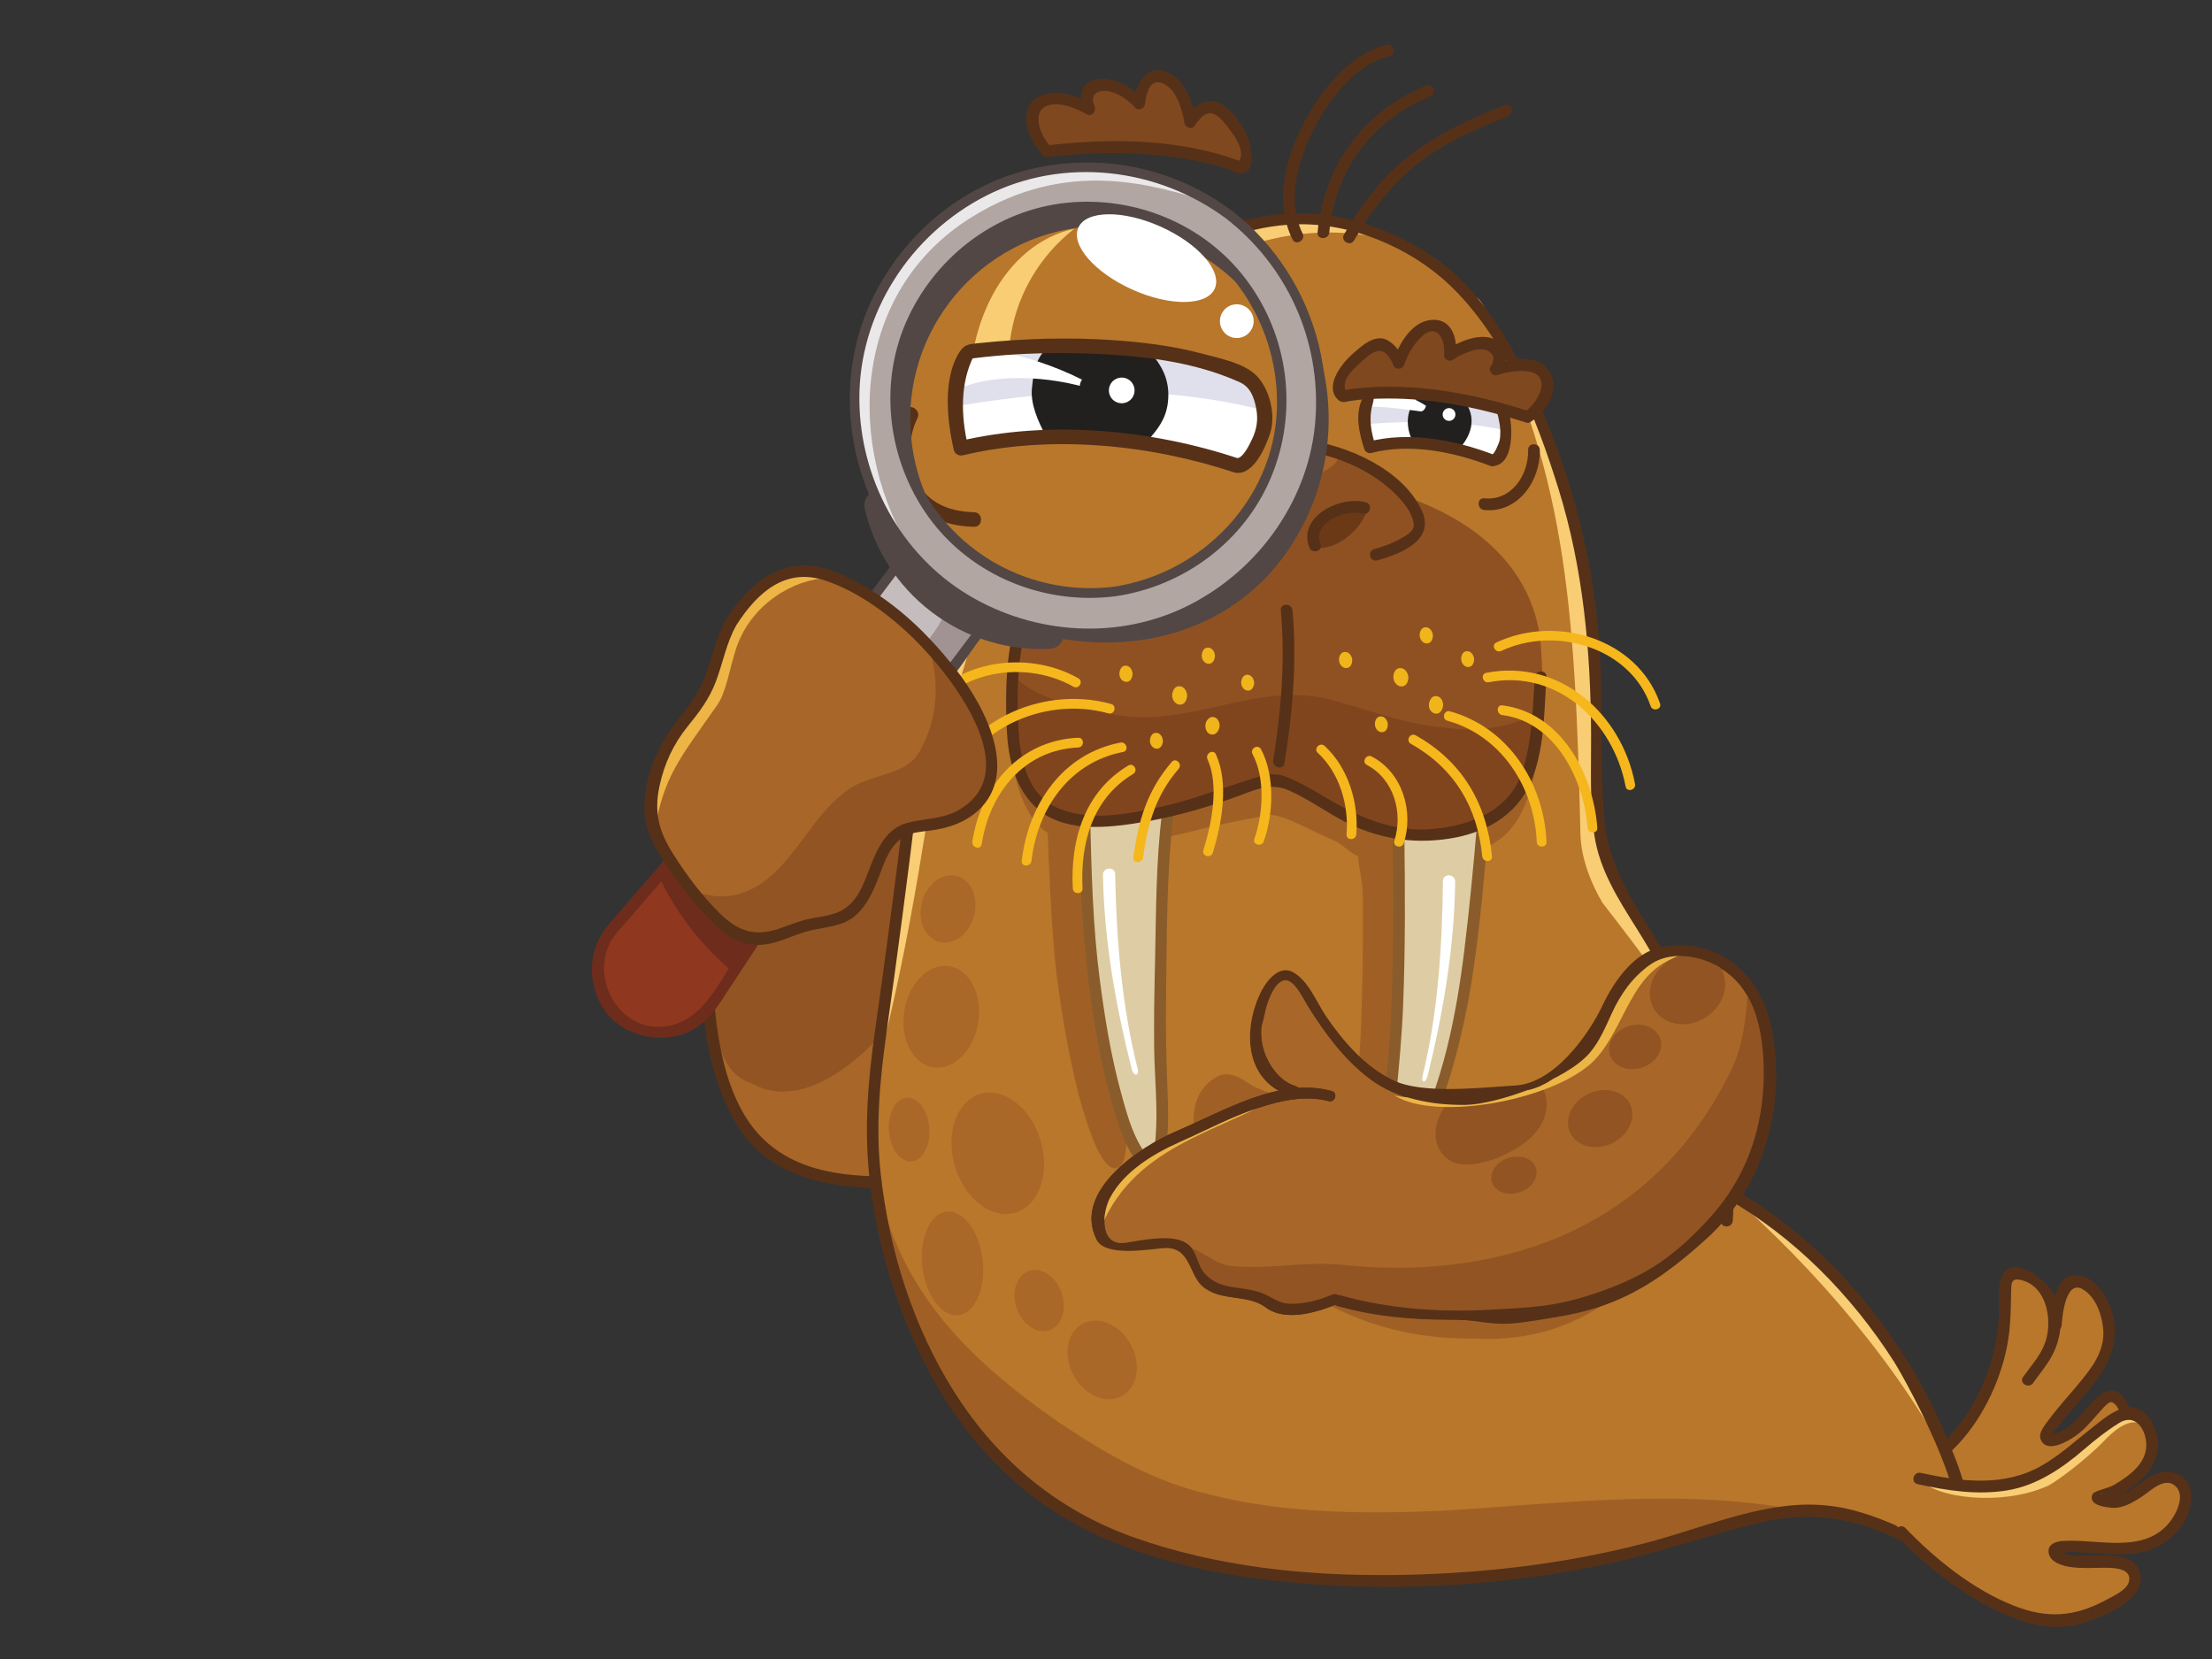 <?xml version="1.0" standalone="no"?>
<!DOCTYPE svg PUBLIC "-//W3C//DTD SVG 1.0//EN" "http://www.w3.org/TR/2001/REC-SVG-20010904/DTD/svg10.dtd">
<svg xmlns="http://www.w3.org/2000/svg" xmlns:xlink="http://www.w3.org/1999/xlink" id="body_1" width="128" height="96">

<rect width="100%" height="100%" fill="#333333" stroke="none"/>

<defs>
        <clipPath  id="1">

            <path clip-rule="evenodd" d="M0 0L512 0L512 512L0 512z" />        </clipPath>
            <clipPath  id="2">

                <path clip-rule="evenodd" d="M0 0L512 0L512 512L0 512L0 0z" />            </clipPath>
                <clipPath  id="3">

                    <path clip-rule="evenodd" d="M0 0L512 0L512 512L0 512L0 0z" />                </clipPath>
                <clipPath  id="4">

                    <path clip-rule="evenodd" d="M0 0L512 0L512 512L0 512L0 0z" />                </clipPath>
</defs>

<g transform="matrix(0.188 0 0 0.188 32 -0)">
	<g clip-path="url(#1)" >
		<g transform="matrix(1 0 0 1 0 0)" clip-path="url(#2)" >
			<g transform="matrix(1 0 0 1 0 0)">
				<g transform="matrix(1 0 0 1 112.3 307.448)">
                    <path d="M36.032 53.549C 15.764 54.191 -17.22 60.074 -36.518 52.241C -58.535 43.295 -62.227 20.157 -64.687 -3.672C -65.743 -12.058 -61.263 -35.145 -57.973 -43.891C -54.086 -54.224 -33.083 -59.733 -22.613 -59.306C -10.09 -58.795 -4.978 -60.073 -3.189 -41.672C -2.668 -36.308 0.615 -15.972 3.071 -12.165C 9.587 -0.721 23.467 -0.654 35.868 0.628C 45.903 1.464 65.743 3.53 63.794 26.666C 63.294 32.635 54.447 52.968 36.032 53.549z" stroke="none" fill="#A86728" fill-rule="nonzero" />
				</g>
				<g transform="matrix(1 0 0 1 82.15 296.659)">
                    <path d="M-27.826 -33.102C -23.939 -43.435 3.914 -50.751 15.331 -48.188C 25.554 -45.893 25.744 -43.512 26.962 -24.493C 27.306 -19.117 30.762 -5.183 33.217 -1.375C 35.594 2.801 3.952 50.751 -21.087 36.777C -28.916 34.305 -31.289 26.114 -33.249 16.118C -33.782 13.271 -34.211 10.28 -34.538 7.118C -35.594 -1.269 -31.117 -24.357 -27.826 -33.102z" stroke="none" fill="#925423" fill-rule="nonzero" />
				</g>
				<g transform="matrix(1 0 0 1 142.729 296.214)">
                    <path d="M35.07 38.215C 36.107 28.292 32.952 19.487 23.867 14.671C 16.163 10.587 6.824 10.529 -1.641 9.707C -8.699 9.022 -16.16 7.945 -21.861 3.376C -25.78 0.235 -27.03 -3.962 -28.234 -8.56C -29.639 -13.931 -30.685 -19.424 -31.411 -24.926C -31.827 -28.071 -33.136 -33.848 -31.305 -36.751C -30.061 -38.72 -33.178 -40.525 -34.413 -38.567C -36.107 -35.883 -35.637 -31.957 -35.43 -28.969C -35.072 -23.802 -34.135 -18.652 -33.092 -13.587C -31.137 -4.085 -28.891 4.118 -19.721 9.054C -2.467 18.339 34.716 7.131 31.469 38.215C 31.228 40.524 34.832 40.5 35.07 38.215z" stroke="none" fill="#563118" fill-rule="nonzero" />
				</g>
				<g transform="matrix(1 0 0 1 97.86 313.85)">
                    <path d="M50.374 45.662C 34.791 45.706 19.317 48.122 3.725 48.191C -12.137 48.263 -28.109 45.289 -37.632 31.373C -45.776 19.471 -47.757 2.743 -48.67 -11.289C -49.087 -17.691 -47.831 -24.336 -46.719 -30.605C -45.589 -36.968 -44.23 -43.455 -41.897 -49.5C -41.06 -51.669 -44.542 -52.599 -45.369 -50.457C -49.945 -38.601 -52.696 -24.018 -52.271 -11.289C -51.775 3.509 -48.816 20.568 -40.74 33.19C -32.193 46.549 -17.275 50.854 -2.268 51.658C 15.329 52.599 32.803 49.312 50.374 49.262C 52.695 49.255 52.696 45.655 50.374 45.662z" stroke="none" fill="#563118" fill-rule="nonzero" />
				</g>
			</g>
			<g transform="matrix(1 0 0 1 0 0)">
				<g transform="matrix(1 0 0 1 444.778 431.923)">
                    <path d="M-30.081 33.098C 3.762 41.957 17.181 33.933 29.196 26.473C 37.169 21.524 44.716 8.59 37.013 -0.98C 32.392 -6.715 26.586 10.373 16.779 11.262C 10.7 11.814 19.602 3.474 29.425 -8.829C 39.254 -21.131 31.893 -35.062 25.359 -37.439C 18.823 -39.812 17.777 -23.996 17.777 -23.996C 17.777 -23.996 17.421 -22.988 17.421 -22.988C 18.663 -29.48 13.587 -38.528 6.675 -39.906C -3.586 -41.956 10.025 -22.469 -8.884 5.118C -16.605 16.382 -27.463 24.864 -41.155 22.262C -41.155 22.262 -44.716 23.275 -40.088 28.9C -37.608 31.915 -30.081 33.098 -30.081 33.098z" stroke="none" fill="#B9772B" fill-rule="nonzero" />
				</g>
				<g transform="matrix(1 0 0 1 432.805 422.673)">
                    <path d="M-29.66 33.247C -4.649 37.288 12.841 9.327 15.398 -12.397C 15.879 -16.485 15.921 -20.566 16.004 -24.676C 16.065 -27.679 15.908 -29.517 19.303 -28.622C 26.753 -26.658 28.442 -17.245 26.954 -11.038C 25.757 -6.046 22.499 -2.873 19.676 1.186C 18.348 3.098 21.469 4.895 22.784 3.004C 25.549 -0.973 28.507 -4.052 30.053 -8.755C 31.947 -14.517 31.61 -19.73 28.633 -25.023C 26.2 -29.35 15.646 -37.289 12.9 -29.181C 11.83 -26.024 12.396 -22.048 12.297 -18.78C 12.1 -12.278 10.856 -5.994 8.637 0.116C 3.103 15.355 -10.675 32.688 -28.704 29.776C -30.974 29.409 -31.947 32.878 -29.66 33.247z" stroke="none" fill="#563118" fill-rule="nonzero" />
				</g>
				<g transform="matrix(1 0 0 1 449.576 432.037)">
                    <path d="M14.78 -24.11C 15.017 -27.415 16.114 -38.071 21.168 -35.251C 25.252 -32.971 27.143 -27.447 27.565 -23.111C 28.245 -16.12 23.914 -10.827 19.742 -5.798C 16.759 -2.203 13.563 1.254 10.787 5.015C 9.799 6.355 7.565 8.937 8.27 10.859C 10.154 15.99 17.876 10.983 20.301 8.994C 22.873 6.884 24.928 4.172 27.194 1.754C 27.741 1.17 29.371 -0.848 30.366 -0.394C 32.93 0.775 33.57 5.963 33.629 8.258C 33.881 18.098 24.792 24.385 17.165 28.51C 1.09 37.203 -17.227 34.846 -34.267 30.487C -36.518 29.911 -37.472 33.382 -35.224 33.957C -15.971 38.884 3.372 40.521 21.15 30.416C 28.884 26.021 36.541 19.203 37.142 9.635C 37.472 4.392 34.017 -8.049 26.753 -2.702C 23.893 -0.596 21.768 2.519 19.287 5.033C 17.594 6.745 15.691 8.206 13.413 9.031C 13.098 9.111 12.785 9.192 12.471 9.272C 11.143 9.08 10.944 9.311 11.873 9.963C 12.192 8.72 13.595 7.22 14.328 6.275C 21.589 -3.101 32.303 -11.396 31.037 -24.433C 30.446 -30.51 25.472 -40.521 18.034 -39.435C 12.586 -38.64 11.636 -28.776 11.229 -24.689C 11.21 -24.497 11.194 -24.303 11.18 -24.11C 11.014 -21.793 14.615 -21.808 14.78 -24.11z" stroke="none" fill="#563118" fill-rule="nonzero" />
				</g>
			</g>
			<g transform="matrix(1 0 0 1 0 0)">
				<g transform="matrix(1 0 0 1 266.59 275.409)">
                    <path d="M84.915 41.741C 76.211 18.167 63.28 3.83 57.419 -11.168C 52.727 -23.18 54.578 -54.057 54.751 -60.32C 56.285 -115.583 21.403 -180.763 18.362 -183.295C 12.253 -188.382 5.677 -193.53 0.743 -196.53C -20.585 -209.497 -45.016 -214.38 -74.026 -196.602C -100.314 -180.492 -119.091 -145.016 -132.493 -109.943C -137.496 -96.847 -152.373 -62.924 -154.925 -41.062C -161.195 12.677 -166.603 47.67 -167.51 55.06C -172.314 94.191 -157.456 152.094 -119.716 182.52C -87.737 208.301 -30.993 214.38 19.996 209.789C 98.498 202.72 106.431 177.093 148.23 196.753C 172.314 208.082 169.068 190.218 164.036 176.25C 157.147 157.127 147.903 141.673 138.23 129.368C 122.105 108.861 104.79 97.106 95.204 91.71C 95.204 91.71 91.895 60.65 84.915 41.741z" stroke="none" fill="#B9772B" fill-rule="nonzero" />
				</g>
				<g transform="matrix(1 0 0 1 274 348.167)">
                    <path d="M5 -0.167C -24 -10.167 -31.5 -1.833 -58.5 -13.833C -61.5 -15.833 -65.5 -18.833 -69.5 -16.833C -78.5 -11.833 -77.5 -1.833 -75.5 7.167C -73.5 19.167 -47.667 64.833 10 63.833C 46 65.833 64.334 40.833 74.334 28.833C 77.42 25.13 85 13.499 85 4.833C 83.55 -5.518 82.326 -17.567 77.764 -30.289C 64.327 -2.847 33.41 8.998 5 -0.167z" stroke="none" fill="#A06025" fill-rule="nonzero" />
				</g>
				<g transform="matrix(1 0 0 1 241.225 425.001)">
                    <path d="M32.775 39.999C 8.775 40.999 -15.225 40.999 -39.225 34.999C -56.225 30.999 -70.225 22.999 -85.225 12.999C -115.849 -8.202 -135.983 -29.887 -142.254 -64.788C -138.794 -29.971 -123.322 9.571 -94.351 32.928C -62.372 58.708 -5.628 64.788 45.361 60.197C 100.272 55.252 120.656 41.231 142.254 39.977C 107.998 32.789 67.392 37.88 32.775 39.999z" stroke="none" fill="#A06025" fill-rule="nonzero" />
				</g>
				<g transform="matrix(1 0 0 1 318.361 206.344)">
                    <path d="M4.683 71.552C 16.675 87.071 26.111 99.211 34.65 115.254C 34.167 113.717 33.667 112.225 33.144 110.807C 24.44 87.233 11.509 72.896 5.648 57.898C 0.955 45.886 2.807 15.009 2.98 8.746C 4.514 -46.517 -30.368 -111.697 -33.409 -114.229C -33.819 -114.571 -34.236 -114.912 -34.65 -115.254C -6.537 -63.935 -3.749 -19.83 -2.117 50.338C -1.961 58.356 1.683 66.552 4.683 71.552z" stroke="none" fill="#F8CD74" fill-rule="nonzero" />
				</g>
				<g transform="matrix(1 0 0 1 396.275 409.695)">
                    <path d="M8.546 -4.918C -4.838 -21.939 -24.685 -36.364 -34.609 -42.695C -8.312 -19.775 18.725 11.305 34.609 42.695C 34.524 42.451 34.439 42.206 34.352 41.964C 27.463 22.841 18.219 7.387 8.546 -4.918z" stroke="none" fill="#F8CD74" fill-rule="nonzero" />
				</g>
				<g transform="matrix(1 0 0 1 178.795 197.323)">
                    <path d="M14.205 -110.323C 32.15 -124.529 57.361 -129.227 79.809 -123.172C 60.592 -132.304 38.899 -133.915 13.768 -118.514C -12.52 -102.405 -31.296 -66.928 -44.698 -31.855C -49.701 -18.759 -64.578 15.163 -67.13 37.026C -73.4 90.764 -78.808 125.756 -79.715 133.147C -79.809 133.915 -72.545 110.791 -64.692 61.628C -58.958 25.735 -49.945 -0.855 -40.551 -26.283C -29.038 -57.446 -14.392 -87.592 14.205 -110.323z" stroke="none" fill="#F8CD74" fill-rule="nonzero" />
				</g>
				<g transform="matrix(1 0 0 1 119.49 312.961)">
                    <path d="M1.202 -15.653C 7.592 -15.625 12.234 -8.592 11.571 0.048C 10.916 8.692 5.201 15.679 -1.189 15.64C -7.589 15.614 -12.234 8.587 -11.569 -0.055C -10.907 -8.699 -5.198 -15.68 1.202 -15.653z" stroke="none" fill="#A96728" fill-rule="nonzero" />
				</g>
				<g transform="matrix(1 0 0 1 121.581 279.776)">
                    <path d="M0.975 -10.357C 5.606 -10.379 8.925 -5.761 8.387 -0.043C 7.855 5.678 3.666 10.337 -0.965 10.353C -5.604 10.379 -8.926 5.762 -8.387 0.042C -7.85 -5.678 -3.665 -10.333 0.975 -10.357z" stroke="none" fill="#A96728" fill-rule="nonzero" />
				</g>
				<g transform="matrix(1 0 0 1 169.034 418.582)">
                    <path d="M-7.806 -9.839C -3.789 -13.73 2.963 -12.477 7.273 -7.044C 11.589 -1.612 11.83 5.948 7.806 9.831C 3.785 13.729 -2.967 12.48 -7.276 7.045C -11.588 1.61 -11.83 -5.942 -7.806 -9.839z" stroke="none" fill="#A96728" fill-rule="nonzero" />
				</g>
				<g transform="matrix(1 0 0 1 122.961 388.87)">
                    <path d="M-1.854 -15.922C 3.264 -16.537 8.235 -9.907 9.257 -1.115C 10.276 7.68 6.961 15.307 1.851 15.928C -3.264 16.537 -8.239 9.919 -9.261 1.124C -10.276 -7.667 -6.968 -15.297 -1.854 -15.922z" stroke="none" fill="#A96728" fill-rule="nonzero" />
				</g>
				<g transform="matrix(1 0 0 1 109.617 347.676)">
                    <path d="M-0.781 -9.801C 2.638 -10.108 5.77 -5.96 6.2 -0.546C 6.636 4.865 4.216 9.496 0.792 9.807C -2.628 10.107 -5.763 5.973 -6.193 0.557C -6.635 -4.859 -4.206 -9.495 -0.781 -9.801z" stroke="none" fill="#A96728" fill-rule="nonzero" />
				</g>
				<g transform="matrix(1 0 0 1 136.898 354.995)">
                    <path d="M11.745 -7.745C 16.188 1.651 14.559 12.724 8.081 16.997C 1.591 21.276 -7.277 17.125 -11.737 7.737C -16.188 -1.653 -14.546 -12.726 -8.066 -17.005C -1.585 -21.276 7.285 -17.132 11.745 -7.745z" stroke="none" fill="#A96728" fill-rule="nonzero" />
				</g>
				<g transform="matrix(1 0 0 1 149.639 400.313)">
                    <path d="M5.772 -4.77C 8.488 -0.277 8.094 5.5 4.906 8.129C 1.723 10.768 -3.061 9.258 -5.778 4.763C -8.488 0.277 -8.099 -5.503 -4.911 -8.135C -1.725 -10.768 3.069 -9.259 5.772 -4.77z" stroke="none" fill="#A96728" fill-rule="nonzero" />
				</g>
				<g transform="matrix(1 0 0 1 269.894 275.799)">
                    <path d="M93.229 99.972C 94.025 90.017 92.298 79.716 90.608 69.938C 88.297 56.566 84.843 43.259 79.385 30.813C 71.328 12.436 55.432 -2.963 53.703 -23.624C 52.04 -43.505 53.69 -63.483 51.676 -83.393C 48.847 -111.37 40.742 -138.788 27.759 -163.741C 21.101 -176.538 12.454 -189.363 0.152 -197.352C -17.97 -209.122 -39.117 -213.641 -59.999 -207.105C -107.363 -192.281 -126.681 -138.042 -143.216 -96.423C -147.607 -85.371 -151.81 -74.235 -155.262 -62.85C -158.915 -50.801 -160.328 -38.724 -161.836 -26.267C -164.581 -3.594 -167.599 19.042 -170.804 41.654C -172.951 56.792 -174.172 71.496 -172.48 86.816C -169.999 109.283 -162.912 131.382 -151.599 150.959C -140.173 170.733 -123.789 186.699 -103.048 196.391C -80.246 207.045 -54.528 210.915 -29.598 212.222C -2.536 213.641 24.915 211.505 51.49 206.256C 68.731 202.851 85.153 196.738 102.212 192.724C 114.76 189.772 126.622 190.863 138.607 195.555C 145.315 198.182 153.194 203.609 160.716 201.193C 166.155 199.446 166.414 192.82 165.832 188.143C 164.756 179.519 161.05 171.152 157.604 163.273C 152.681 152.018 146.387 141.386 139.108 131.503C 126.766 114.749 110.946 100.07 92.809 89.766C 90.788 88.618 88.973 91.729 90.992 92.875C 112.17 104.908 129.743 122.839 142.832 143.26C 146.288 148.652 174.173 198.747 156.302 198.121C 151.071 197.939 146.175 194.828 141.462 192.865C 137.679 191.287 133.832 189.933 129.854 188.93C 123.626 187.359 117.177 186.962 110.796 187.607C 95.86 189.115 81.458 195.179 67.023 198.979C 41.482 205.701 15.023 208.702 -11.357 208.99C -38.182 209.281 -65.565 206.44 -90.968 197.456C -114.471 189.144 -132.972 173.764 -146.289 152.779C -159.04 132.686 -166.423 109.069 -169.025 85.501C -170.727 70.097 -169.126 55.281 -166.974 40.076C -163.762 17.379 -160.769 -5.347 -158.014 -28.104C -156.431 -41.175 -154.467 -53.523 -150.488 -66.1C -146.974 -77.206 -142.701 -88.064 -138.387 -98.878C -129.375 -121.465 -120.505 -143.804 -106.882 -164.121C -91.847 -186.546 -69.634 -205.742 -41.396 -206.743C -24.566 -207.339 -6.373 -199.812 5.893 -188.249C 23.054 -172.071 32.734 -147.328 39.578 -125.376C 47.251 -100.765 49.516 -75.241 49.634 -49.587C 49.682 -39.423 49.178 -29.073 50.603 -18.977C 52.14 -8.084 58.058 1.065 63.806 10.219C 72.965 24.807 79.863 39.564 84.068 56.328C 87.543 70.189 90.779 85.591 89.629 99.972C 89.444 102.287 93.045 102.27 93.229 99.972z" stroke="none" fill="#563118" fill-rule="nonzero" />
				</g>
				<g transform="matrix(1 0 0 1 221.821 256.761)">
                    <path d="M82.448 -53.206C 78.77 -79.024 53.981 -100.918 -0.361 -103.38C -31.069 -104.773 -70.745 -86.242 -78.69 -56.043C -82.263 -42.462 -83.941 -10.127 -69.549 -0.34C -69.341 5.682 -68.55 26.942 -67.234 39.439C -65.378 56.999 -61.442 75.714 -58.968 83.981C -56.493 92.253 -52.394 104.531 -47.906 102.656C -43.421 100.783 -45.469 80.598 -45.824 69.577C -46.281 55.257 -45.349 21.709 -45.285 13.941C -45.254 10.385 -44.972 6.228 -44.673 2.755C -37.902 2.036 -31.11 0.65 -25.674 -0.746C -12.489 -4.131 -6.284 -4.833 -2.192 -5.796C 1.901 -6.761 10.426 -1.526 18.117 1.755C 21.439 3.175 23.007 5.507 25.985 6.785C 26.051 10.146 27.343 13.647 27.425 19.012C 27.577 28.858 27.424 55.268 26.299 69.549C 25.427 80.544 22.438 100.609 26.828 102.694C 31.224 104.774 35.894 92.702 38.748 84.556C 41.614 76.411 45.621 62.775 48.298 45.322C 49.793 35.551 51.427 17.545 52.346 6.721C 77.001 6.085 78.627 -12.107 81.823 -25.198C 83.941 -33.868 82.92 -49.899 82.448 -53.206z" stroke="none" fill="#A06025" fill-rule="nonzero" />
				</g>
			</g>
			<g transform="matrix(1 0 0 1 0 0)">
				<g transform="matrix(1 0 0 1 458.186 467.031)">
                    <path d="M-37.68 -11.947C -16.602 -7.394 -4.228 -8.117 11.79 -22.182C 15.913 -25.802 23.42 -31.562 25.904 -31.911C 33.466 -32.973 38.229 -19.837 28.712 -12.209C 19.717 -4.995 16.019 -6.688 17.527 -5.879C 28.013 -0.254 35.317 -17.578 42.311 -11.017C 48.186 -5.515 40.549 9.808 25.083 9.607C 13.141 9.451 1.958 7.569 4.182 11.177C 7.366 16.347 23.525 11.294 27.418 15.727C 32.355 21.347 24.268 28.628 12.923 30.506C 2.317 32.26 -11.992 32.973 -30.74 15.968C -33.285 13.657 -43.21 4.564 -43.21 4.564C -44.999 1.827 -48.187 -2.093 -46.964 -5.914C -45.736 -9.736 -42.992 -13.094 -37.68 -11.947z" stroke="none" fill="#B9772B" fill-rule="nonzero" />
				</g>
				<g transform="matrix(1 0 0 1 456.054 449.118)">
                    <path d="M3.21 8.573C 5.161 8.199 15.856 0.15 21.249 -5.5C 25.411 -9.862 30.962 -14.224 35.72 -8.872C 33.341 -14.224 29.667 -14.229 28.036 -13.999C 25.552 -13.651 18.046 -7.89 13.923 -4.27C -2.095 9.796 -14.47 10.518 -35.548 5.966C -35.606 5.953 -35.661 5.948 -35.72 5.936C -30.288 12.339 -9.987 14.229 3.21 8.573z" stroke="none" fill="#F8CD74" fill-rule="nonzero" />
				</g>
				<g transform="matrix(1 0 0 1 458.191 466.741)">
                    <path d="M-38.164 -9.922C -29.057 -7.933 -19.876 -6.49 -10.585 -8.004C -1.538 -9.477 6.256 -14.76 13.058 -20.62C 16.49 -23.576 20.044 -26.401 23.907 -28.777C 28.739 -31.749 31.973 -27.039 32.208 -22.456C 32.517 -16.453 27.122 -12.594 22.586 -9.859C 20.572 -8.645 18.287 -8.429 16.293 -7.393C 15.534 -6.998 15.329 -6.133 15.466 -5.36C 15.838 -3.257 19.859 -2.824 21.428 -2.657C 24.836 -2.294 28.254 -4.351 30.955 -6.142C 33.649 -7.928 37.774 -12.156 41.034 -9.455C 44.413 -6.654 41.55 -0.959 39.51 1.655C 31.616 11.772 17.389 6.875 6.546 7.554C 4.502 7.682 1.968 8.461 2.136 10.941C 2.343 13.99 6.164 15.15 8.6 15.54C 12.698 16.194 16.94 15.692 21.07 15.845C 23.351 15.929 27.516 16.421 26.943 19.822C 26.475 22.611 21.983 24.563 19.822 25.732C 10.001 31.047 1.523 31.503 -8.762 27.402C -21.193 22.446 -32.696 13.163 -41.942 3.581C -43.557 1.907 -46.1 4.456 -44.487 6.126C -35.309 15.64 -24.201 24.217 -12.209 29.801C -4.832 33.236 3.482 35.297 11.522 33.178C 17.625 31.568 32.723 25.947 30.266 17.288C 28.146 9.818 15.515 12.471 10.066 12.109C 8.913 12.033 7.728 11.798 6.668 11.324C 5.02 10.588 5.17 11.329 6.546 11.153C 9.109 10.826 11.824 11.133 14.391 11.26C 20.693 11.571 27.092 12.401 33.183 10.354C 40.065 8.042 46.1 1.341 46.075 -6.143C 46.055 -12.68 39.749 -15.366 34.437 -12.746C 31.982 -11.536 29.84 -9.662 27.527 -8.211C 25.943 -7.217 24.231 -6.468 22.359 -6.262C 21.558 -6.202 20.769 -6.285 19.99 -6.51C 17.102 -7.155 18.677 -7.789 18.938 -6.317C 18.662 -5.639 18.386 -4.961 18.11 -4.283C 19.72 -5.12 23.378 -6.132 25.56 -7.447C 30.049 -10.154 33.741 -13.637 35.331 -18.711C 37.177 -24.605 33.216 -35.297 25.42 -33.358C 21.73 -32.44 18.372 -29.506 15.452 -27.22C 10.329 -23.209 5.631 -18.81 -0.059 -15.572C -11.624 -8.993 -24.783 -10.68 -37.207 -13.393C -39.47 -13.887 -40.432 -10.417 -38.164 -9.922z" stroke="none" fill="#563118" fill-rule="nonzero" />
				</g>
			</g>
			<g transform="matrix(1 0 0 1 0 0)">
				<g transform="matrix(1 0 0 1 181.883 108.556)">
                    <path d="M-8.942 10.191C -8.143 9.072 -5.542 9.276 -2.383 9.445C -2.633 0.445 8.942 -8.479 8.617 -8.555C 1.738 -10.191 -7.617 3.19 -8.942 10.191z" stroke="none" fill="#F8CD74" fill-rule="nonzero" />
				</g>
				<g transform="matrix(1 0 0 1 192.36 127.254)">
                    <path d="M19.731 3.999C 21.286 -0.381 20.724 -1.446 19.568 -5.171C 13.401 -6.91 -2.766 -8.576 -18.932 -8.069C -19.591 -6.706 -19.832 -7.379 -20.275 -5.857C -21.286 -2.388 -21.285 1.629 -20.308 5.436C -10.099 4.975 -3.599 4.105 17.848 8.576C 18.509 7.202 19.133 5.684 19.731 3.999z" stroke="none" fill="#FFFFFF" fill-rule="nonzero" />
				</g>
				<g transform="matrix(1 0 0 1 192.217 123.932)">
                    <path d="M20.886 5.253C 20.69 4.375 20.1 -0.595 19.712 -1.848C 13.545 -3.587 -2.622 -5.253 -18.788 -4.746C -19.447 -3.383 -19.688 -4.056 -20.131 -2.534C -20.618 -0.863 -20.864 0.936 -20.885 2.776C -0.566 1.306 6.774 3.295 20.886 5.253z" stroke="none" fill="#DFE0EB" fill-rule="nonzero" />
				</g>
				<g transform="matrix(1 0 0 1 162.799 135.793)">
                    <path d="M-3.122 -11.539C -7.593 -2.629 -5.497 9.059 4.483 12.798C 6.661 13.614 7.593 10.133 5.44 9.326C -2.247 6.446 -3.358 -3.056 -0.014 -9.721C 1.024 -11.789 -2.08 -13.614 -3.122 -11.539z" stroke="none" fill="#563118" fill-rule="nonzero" />
				</g>
				<g transform="matrix(1 0 0 1 189.099 125.772)">
                    <path d="M-6.837 -6.175C -8.657 -4.526 -9.255 -2.983 -9.551 -0.275C -9.794 1.946 -9.34 4.063 -8.387 5.85C -3.329 5.383 2.053 6.232 7.059 6.725C 8.506 5.137 9.205 4.053 9.462 1.7C 9.794 -1.345 8.653 -3.376 6.863 -5.443C 2.866 -5.957 -1.706 -6.725 -6.837 -6.175z" stroke="none" fill="#221F1F" fill-rule="nonzero" />
				</g>
				<g transform="matrix(1 0 0 1 294.137 147.086)">
                    <path d="M6.007 -8.599C 6.17 -0.855 0.897 7.131 -7.5 6.297C -9.809 6.068 -9.788 9.67 -7.5 9.897C 2.826 10.922 9.809 0.984 9.607 -8.599C 9.558 -10.917 5.958 -10.922 6.007 -8.599z" stroke="none" fill="#563118" fill-rule="nonzero" />
				</g>
				<g transform="matrix(1 0 0 1 196.389 124.344)">
                    <path d="M1.372 1.203C 0.708 1.96 -0.446 2.038 -1.202 1.374C -1.962 0.708 -2.038 -0.444 -1.374 -1.203C -0.708 -1.961 0.444 -2.038 1.202 -1.371C 1.961 -0.708 2.038 0.445 1.372 1.203z" stroke="none" fill="#FFFFFF" fill-rule="nonzero" />
				</g>
				<g transform="matrix(1 0 0 1 179.604 122.617)">
                    <path d="M-6.864 -3.889C -6.864 -3.889 0.01 -2.845 8.408 1.423C 7.469 3.889 6.727 3.171 6.727 3.171C 6.727 3.171 -4.812 0.988 -8.01 1.755C -8.407 -0.32 -7.968 -3.027 -6.864 -3.889z" stroke="none" fill="#FFFFFF" fill-rule="nonzero" />
				</g>
				<g transform="matrix(1 0 0 1 191.984 127.498)">
                    <path d="M18.247 9.795C 22.516 9.079 23.639 1.49 23.328 -1.835C 22.814 -7.332 18.398 -7.481 13.837 -8.238C 2.843 -10.06 -8.605 -10.278 -19.727 -9.799C -20.574 -9.763 -21.188 -9.268 -21.462 -8.479C -23.164 -3.591 -23.639 0.923 -22.47 5.972C -22.304 6.689 -21.496 7.374 -20.734 7.295C -8.141 5.987 4.965 7.166 17.29 9.795C 19.554 10.278 20.517 6.809 18.247 6.324C 5.6 3.627 -7.818 2.354 -20.734 3.695C -20.734 3.695 -18.999 5.015 -18.999 5.015C -20.021 0.597 -19.471 -3.269 -17.991 -7.521C -17.991 -7.521 -19.727 -6.2 -19.727 -6.2C -13.293 -6.476 -6.833 -6.368 -0.404 -6.055C 4.93 -5.794 10.251 -5.267 15.506 -4.308C 18.536 -3.754 19.533 -3.917 19.854 -0.485C 19.982 0.889 19.042 6.031 17.29 6.324C 15.004 6.708 15.977 10.175 18.247 9.795z" stroke="none" fill="#563118" fill-rule="nonzero" />
				</g>
				<g transform="matrix(1 0 0 1 271.72 130.923)">
                    <path d="M19.355 7.634C 21.182 2.689 21.451 -2.176 20.531 -6.516C 7.597 -7.757 -5.03 -8.779 -18.05 -10.754C -18.794 -9.224 -19.435 -7.59 -19.973 -5.866C -21.2 -1.938 -21.451 2.677 -20.714 7.102C -4.958 5.933 4.55 5.82 17.902 10.754C 18.648 9.212 18.653 9.535 19.355 7.634z" stroke="none" fill="#FFFFFF" fill-rule="nonzero" />
				</g>
				<g transform="matrix(1 0 0 1 271.805 126.243)">
                    <path d="M20.769 6.073C 21.094 3.321 20.974 0.654 20.446 -1.837C 7.512 -3.077 -5.116 -4.098 -18.136 -6.073C -18.88 -4.544 -19.521 -2.909 -20.059 -1.185C -20.594 0.526 -20.931 2.371 -21.094 4.271C -6.821 3.179 7.028 3.249 20.769 6.073z" stroke="none" fill="#DFE0EB" fill-rule="nonzero" />
				</g>
				<g transform="matrix(1 0 0 1 272.965 129.427)">
                    <path d="M-6.124 -7.875C -7.933 -6.048 -9.543 -3.688 -9.817 -0.706C -10.043 1.738 -9.437 4.212 -8.47 6.173C -3.497 7.038 1.665 7.366 6.676 7.875C 8.113 6.117 9.495 3.694 9.733 1.104C 10.043 -2.249 8.715 -4.602 6.91 -6.861C 2.498 -7.086 -1.813 -7.542 -6.124 -7.875z" stroke="none" fill="#221F1F" fill-rule="nonzero" />
				</g>
				<g transform="matrix(1 0 0 1 275.802 127.581)">
                    <path d="M1.406 1.375C 0.645 2.151 -0.601 2.167 -1.376 1.407C -2.156 0.646 -2.167 -0.599 -1.408 -1.375C -0.647 -2.152 0.597 -2.167 1.375 -1.407C 2.152 -0.648 2.167 0.599 1.406 1.375z" stroke="none" fill="#FFFFFF" fill-rule="nonzero" />
				</g>
				<g transform="matrix(1 0 0 1 259.624 123.08)">
                    <path d="M-7.338 -3.614C -7.338 -3.614 1.758 -3.012 9.092 1.828C 8.634 3.614 7.476 3.56 7.476 3.56C 7.476 3.56 -5.924 1.594 -8.85 2.232C -9.092 0.06 -8.383 -2.773 -7.338 -3.614z" stroke="none" fill="#FFFFFF" fill-rule="nonzero" />
				</g>
				<g transform="matrix(1 0 0 1 271.49 131.348)">
                    <path d="M17.552 12.128C 24.609 11.935 23.866 -0.311 22.743 -4.513C 20.931 -11.294 9.951 -10.988 4.18 -11.708C -3.314 -12.643 -10.937 -12.896 -18.486 -12.738C -21.16 -12.682 -21.707 -10.271 -22.642 -8.04C -24.608 -3.346 -23.275 2.218 -21.799 6.818C -21.496 7.761 -20.564 8.333 -19.585 8.077C -7.682 4.966 5.901 7.789 17.073 12.064C 19.245 12.895 20.175 9.414 18.03 8.592C 6.265 4.091 -8.039 1.336 -20.542 4.604C -19.803 5.024 -19.066 5.442 -18.327 5.861C -19.733 1.482 -20.476 -2.558 -19.17 -7.083C -18.447 -9.588 -19.645 -9.128 -16.98 -9.163C -12.181 -9.226 -7.383 -9.059 -2.595 -8.742C 4.059 -8.301 10.697 -7.396 17.122 -5.583C 19.28 -4.975 19.222 -4.09 19.79 -1.354C 20.146 0.355 20.225 2.6 19.853 4.327C 19.736 4.868 18.302 8.508 17.552 8.529C 15.236 8.593 15.229 12.192 17.552 12.128z" stroke="none" fill="#563118" fill-rule="nonzero" />
				</g>
			</g>
			<g transform="matrix(1 0 0 1 0 0)" clip-path="url(#3)" >
				<g transform="matrix(1 0 0 1 0 0)">
					<g transform="matrix(1 0 0 1 176.402 304.839)">
                        <path d="M-12.839 -52.141C -12.839 -52.141 -12.192 -25.377 -10.74 -10.703C -9 6.872 -5.187 25.611 -2.764 33.894C -0.345 42.184 3.676 54.488 8.177 52.642C 12.672 50.798 10.756 30.6 10.473 19.576C 10.108 5.252 11.261 -28.29 11.374 -36.056C 11.486 -43.822 12.839 -54.488 12.839 -54.488" stroke="none" fill="#DECDA4" fill-rule="nonzero" />
					</g>
					<g transform="matrix(1 0 0 1 270.585 306.696)">
                        <path d="M15.654 -53.416C 15.654 -53.416 12.892 -20.483 10.568 -5.922C 7.776 11.513 3.679 25.125 0.763 33.248C -2.147 41.378 -6.895 53.416 -11.275 51.308C -15.654 49.196 -12.533 29.152 -11.589 18.162C -10.371 3.886 -10.046 -22.523 -10.134 -32.37C -10.201 -40.139 -10.338 -49.786 -10.338 -49.786" stroke="none" fill="#DECDA4" fill-rule="nonzero" />
					</g>
					<g transform="matrix(1 0 0 1 176.518 306.149)">
                        <path d="M-14.754 -53.451C -14.291 -34.567 -13.525 -15.67 -10.751 3.033C -8.982 14.958 -6.683 26.887 -2.98 38.374C -1.902 41.717 3.35 58.096 9.737 52.379C 11.725 50.6 12.177 47.581 12.443 45.068C 13.002 39.777 12.81 34.44 12.605 29.133C 12.235 19.571 12.042 10.071 12.183 0.5C 12.456 -18.058 12.256 -36.927 14.472 -55.376C 14.489 -55.516 14.506 -55.657 14.523 -55.797C 14.811 -58.096 11.208 -58.069 10.924 -55.797C 9.028 -40.65 9.126 -25.277 8.784 -10.035C 8.586 -1.195 8.399 7.654 8.521 16.495C 8.648 25.673 9.692 34.869 8.951 44.043C 8.82 45.667 8.573 47.42 7.908 48.926C 6.769 51.506 3.802 45.716 3.365 44.852C 1.063 40.303 -0.32 35.148 -1.663 30.246C -4.789 18.84 -6.7 7.009 -8.226 -4.704C -10.327 -20.828 -10.756 -37.209 -11.154 -53.451C -11.211 -55.768 -14.811 -55.774 -14.754 -53.451z" stroke="none" fill="#8A5C2B" fill-rule="nonzero" />
					</g>
					<g transform="matrix(1 0 0 1 271.662 307.121)">
                        <path d="M12.777 -53.841C 11.674 -40.723 10.437 -27.604 8.828 -14.537C 6.393 5.232 2.173 27.026 -7.335 44.784C -7.721 45.506 -10.662 50.679 -11.866 48.882C -12.709 47.623 -12.679 45.571 -12.772 44.147C -13.074 39.551 -12.56 34.866 -12.133 30.294C -11.265 20.98 -10.367 11.74 -9.997 2.388C -9.306 -15.144 -9.369 -32.672 -9.616 -50.211C -9.648 -52.53 -13.248 -52.534 -13.215 -50.211C -12.936 -30.373 -12.905 -10.54 -13.906 9.281C -14.416 19.393 -15.982 29.42 -16.386 39.536C -16.519 42.862 -16.57 56.155 -9.454 52.492C -5.873 50.648 -4.011 46.388 -2.396 42.93C -0.347 38.542 1.256 33.925 2.789 29.336C 6.806 17.31 9.625 4.829 11.508 -7.7C 13.805 -22.979 15.082 -38.45 16.376 -53.841C 16.57 -56.155 12.969 -56.137 12.777 -53.841z" stroke="none" fill="#8A5C2B" fill-rule="nonzero" />
					</g>
					<g transform="matrix(1 0 0 1 221.181 200.144)">
                        <path d="M-78.462 -7.785C -82.128 5.797 -84.023 38.224 -69.6 48.039C -60.222 54.417 -39.011 51.156 -25.805 47.858C -12.597 44.558 -4.916 40.057 -0.817 39.121C 3.28 38.184 11.791 45.343 19.461 48.677C 26.639 51.798 24.119 55.488 50.442 55.846C 76.761 56.204 78.491 37.474 81.848 24.106C 84.023 15.45 83.106 -0.588 82.654 -3.899C 79.147 -29.741 54.503 -51.792 0.176 -54.612C -30.522 -56.204 -70.318 -37.93 -78.462 -7.785z" stroke="none" fill="#905122" fill-rule="nonzero" />
					</g>
					<g transform="matrix(1 0 0 1 221.545 231.463)">
                        <path d="M53.455 -7.463C 40.455 -8.463 28.455 -13.463 16.455 -16.463C -5.545 -21.463 -25.545 -7.463 -48.545 -11.463C -59.576 -14.008 -73.483 -15.838 -81.11 -24.886C -82.329 -9.734 -80.515 9.54 -69.964 16.721C -60.586 23.099 -39.375 19.838 -26.169 16.539C -12.961 13.239 -5.28 8.738 -1.182 7.803C 2.916 6.865 11.427 14.024 19.097 17.358C 26.274 20.479 23.755 24.17 50.078 24.527C 76.396 24.886 78.127 6.155 81.483 -7.213C 81.847 -8.657 82.122 -10.31 82.329 -12.071C 73.489 -7.979 63.925 -5.912 53.455 -7.463z" stroke="none" fill="#81451E" fill-rule="nonzero" />
					</g>
					<g transform="matrix(1 0 0 1 166.379 173.91)">
                        <path d="M23.927 -22.657C 2.122 -22.85 -18.829 -4.128 -23.659 18.45C -24.601 22.85 -20.178 8.661 -10.893 -1.359C -0.589 -14.883 24.602 -22.665 23.927 -22.657z" stroke="none" fill="#F8CD74" fill-rule="nonzero" />
					</g>
					<g transform="matrix(1 0 0 1 225.172 211.387)">
                        <path d="M-1.152 -23.528C 0.243 -8.07 -1.036 7.306 -3.505 22.597C -3.872 24.868 -0.403 25.841 -0.033 23.554C 2.487 7.95 3.872 -7.747 2.448 -23.528C 2.241 -25.82 -1.361 -25.841 -1.152 -23.528z" stroke="none" fill="#563118" fill-rule="nonzero" />
					</g>
					<g transform="matrix(1 0 0 1 222.588 226.936)">
                        <path d="M-81.397 -30.713C -83.299 -21.396 -83.353 -11.362 -82.882 -1.907C -82.448 6.82 -80.239 16.127 -73.419 22.097C -65.778 28.785 -54.004 28.027 -44.671 26.693C -33.411 25.085 -22.471 22.064 -11.811 18.143C -6.373 16.143 -1.806 13.893 3.793 16.312C 9.512 18.782 14.678 22.523 20.154 25.468C 30.58 31.074 41.565 32.987 53.257 31.199C 64.047 29.549 73.892 24.244 78.3 13.975C 82.462 4.279 82.483 -6.945 83.12 -17.3C 83.146 -17.712 83.175 -18.124 83.201 -18.536C 83.353 -20.855 79.751 -20.84 79.601 -18.536C 78.971 -8.893 78.783 0.888 75.887 10.189C 72.075 22.432 60.133 27.139 48.23 28.217C 36.053 29.32 25.549 24.643 15.311 18.571C 11.254 16.164 7.239 13.768 2.829 12.059C -0.478 10.777 -3.704 11.598 -6.972 12.613C -16.486 15.569 -25.536 19.169 -35.301 21.363C -45.581 23.672 -58.563 26.249 -68.408 21.188C -77.068 16.737 -78.91 5.563 -79.344 -3.175C -79.776 -11.856 -79.671 -21.209 -77.926 -29.756C -77.464 -32.022 -80.933 -32.987 -81.397 -30.713z" stroke="none" fill="#563118" fill-rule="nonzero" />
					</g>
					<g transform="matrix(1 0 0 1 174.887 299.029)">
                        <path d="M-5.611 -29.727C -5.25 -9.579 -1.687 10.558 3.26 30.061C 3.856 32.407 5.653 32.24 5.061 29.903C 0.198 10.739 -1.501 -10.165 -1.855 -29.974C -1.898 -32.406 -5.653 -32.146 -5.611 -29.727z" stroke="none" fill="#FFFFFF" fill-rule="nonzero" />
					</g>
					<g transform="matrix(1 0 0 1 272.406 301.131)">
                        <path d="M5.277 -29.768C 5.043 -9.616 1.608 10.543 -3.219 30.072C -3.802 32.425 -5.306 32.235 -4.727 29.898C 0.021 10.697 1.295 -10.18 1.525 -29.995C 1.551 -32.424 5.306 -32.188 5.277 -29.768z" stroke="none" fill="#FFFFFF" fill-rule="nonzero" />
					</g>
				</g>
				<g transform="matrix(1 0 0 1 0 0)">
					<g transform="matrix(1 0 0 1 185.733 228.003)">
                        <path d="M1.612 -0.133C 1.707 1.013 1.058 2 0.169 2.07C -0.72 2.145 -1.519 1.273 -1.613 0.133C -1.707 -1.013 -1.063 -2.001 -0.17 -2.072C 0.716 -2.145 1.519 -1.277 1.612 -0.133z" stroke="none" fill="#F0B51B" fill-rule="nonzero" />
					</g>
					<g transform="matrix(1 0 0 1 185.743 228.004)">
                        <path d="M1.227 -0.133C 1.255 0.611 1.039 1.433 0.246 1.679C -0.632 1.951 -1.165 0.783 -1.248 0.132C -1.341 -0.6 -1.014 -1.45 -0.268 -1.682C 0.61 -1.953 1.144 -0.783 1.227 -0.133C 1.287 0.34 2.038 0.346 1.977 -0.133C 1.828 -1.305 1.125 -2.457 -0.18 -2.447C -1.476 -2.438 -2.038 -0.94 -1.998 0.132C -1.953 1.308 -1.072 2.457 0.159 2.444C 1.453 2.431 2.017 0.941 1.977 -0.133C 1.959 -0.615 1.209 -0.617 1.227 -0.133z" stroke="none" fill="#F0B51B" fill-rule="nonzero" />
					</g>
					<g transform="matrix(1 0 0 1 176.36 207.388)">
                        <path d="M1.652 -0.137C 1.748 1.037 1.083 2.048 0.177 2.122C -0.74 2.199 -1.556 1.308 -1.651 0.135C -1.748 -1.037 -1.083 -2.046 -0.174 -2.124C 0.737 -2.199 1.556 -1.309 1.652 -0.137z" stroke="none" fill="#F0B51B" fill-rule="nonzero" />
					</g>
					<g transform="matrix(1 0 0 1 176.37 207.388)">
                        <path d="M1.267 -0.137C 1.295 0.628 1.071 1.475 0.258 1.73C -0.65 2.015 -1.2 0.812 -1.286 0.135C -1.38 -0.619 -1.041 -1.49 -0.275 -1.732C 0.631 -2.018 1.182 -0.806 1.267 -0.137C 1.327 0.336 2.078 0.342 2.017 -0.137C 1.865 -1.334 1.149 -2.509 -0.184 -2.499C -1.502 -2.49 -2.077 -0.953 -2.036 0.135C -1.99 1.34 -1.094 2.509 0.167 2.497C 1.485 2.484 2.057 0.953 2.017 -0.137C 1.999 -0.619 1.249 -0.621 1.267 -0.137z" stroke="none" fill="#F0B51B" fill-rule="nonzero" />
					</g>
					<g transform="matrix(1 0 0 1 201.716 201.82)">
                        <path d="M1.651 -0.136C 1.749 1.039 1.084 2.047 0.176 2.127C -0.741 2.198 -1.555 1.307 -1.651 0.135C -1.749 -1.038 -1.086 -2.047 -0.175 -2.123C 0.736 -2.198 1.553 -1.31 1.651 -0.136z" stroke="none" fill="#F0B51B" fill-rule="nonzero" />
					</g>
					<g transform="matrix(1 0 0 1 201.726 201.819)">
                        <path d="M1.266 -0.135C 1.295 0.632 1.07 1.478 0.257 1.736C -0.649 2.024 -1.2 0.808 -1.286 0.136C -1.381 -0.618 -1.044 -1.49 -0.277 -1.73C 0.63 -2.015 1.18 -0.806 1.266 -0.135C 1.327 0.338 2.078 0.344 2.016 -0.135C 1.863 -1.331 1.15 -2.508 -0.185 -2.497C -1.505 -2.487 -2.079 -0.955 -2.036 0.136C -1.989 1.343 -1.094 2.508 0.166 2.503C 1.484 2.497 2.057 0.948 2.016 -0.135C 1.997 -0.617 1.247 -0.619 1.266 -0.135z" stroke="none" fill="#F0B51B" fill-rule="nonzero" />
					</g>
					<g transform="matrix(1 0 0 1 192.884 214.047)">
                        <path d="M1.915 -0.157C 2.028 1.203 1.259 2.377 0.204 2.464C -0.858 2.55 -1.806 1.519 -1.917 0.157C -2.029 -1.202 -1.258 -2.376 -0.203 -2.464C 0.855 -2.55 1.805 -1.515 1.915 -0.157z" stroke="none" fill="#F0B51B" fill-rule="nonzero" />
					</g>
					<g transform="matrix(1 0 0 1 192.891 214.047)">
                        <path d="M1.534 -0.157C 1.569 0.76 1.291 1.763 0.32 2.068C -0.777 2.411 -1.444 0.98 -1.548 0.157C -1.663 -0.744 -1.243 -1.781 -0.331 -2.067C 0.765 -2.411 1.43 -0.972 1.534 -0.157C 1.594 0.316 2.345 0.322 2.284 -0.157C 2.112 -1.514 1.302 -2.849 -0.21 -2.839C -1.706 -2.828 -2.344 -1.071 -2.298 0.157C -2.247 1.524 -1.23 2.849 0.197 2.839C 1.694 2.828 2.331 1.072 2.284 -0.157C 2.265 -0.639 1.515 -0.641 1.534 -0.157z" stroke="none" fill="#F0B51B" fill-rule="nonzero" />
					</g>
					<g transform="matrix(1 0 0 1 202.988 223.391)">
                        <path d="M1.81 0.166C 1.692 1.449 0.786 2.417 -0.214 2.326C -1.212 2.232 -1.928 1.119 -1.807 -0.166C -1.694 -1.45 -0.789 -2.417 0.214 -2.326C 1.212 -2.234 1.928 -1.118 1.81 0.166z" stroke="none" fill="#F0B51B" fill-rule="nonzero" />
					</g>
					<g transform="matrix(1 0 0 1 202.948 223.4)">
                        <path d="M1.488 0.057C 1.374 0.884 0.978 1.822 0.039 1.945C -0.956 2.076 -1.373 0.853 -1.405 0.096C -1.442 -0.778 -0.903 -1.842 0.041 -1.965C 1.164 -2.111 1.512 -0.657 1.474 0.157C 1.452 0.64 2.202 0.638 2.224 0.157C 2.283 -1.097 1.715 -2.47 0.353 -2.698C -0.941 -2.915 -1.951 -1.596 -2.106 -0.446C -2.283 0.876 -1.741 2.43 -0.274 2.679C 1.132 2.915 2.048 1.446 2.211 0.256C 2.276 -0.216 1.553 -0.421 1.488 0.057z" stroke="none" fill="#F0B51B" fill-rule="nonzero" />
					</g>
					<g transform="matrix(1 0 0 1 213.822 210.128)">
                        <path d="M1.616 -0.134C 1.709 1.012 1.058 2 0.172 2.073C -0.719 2.146 -1.519 1.275 -1.613 0.132C -1.708 -1.014 -1.063 -2.002 -0.171 -2.072C 0.72 -2.146 1.517 -1.277 1.616 -0.134z" stroke="none" fill="#F0B51B" fill-rule="nonzero" />
					</g>
					<g transform="matrix(1 0 0 1 213.833 210.128)">
                        <path d="M1.229 -0.134C 1.255 0.61 1.038 1.434 0.246 1.682C -0.632 1.957 -1.167 0.781 -1.25 0.132C -1.344 -0.599 -1.016 -1.451 -0.27 -1.682C 0.609 -1.954 1.144 -0.785 1.229 -0.134C 1.291 0.338 2.042 0.345 1.979 -0.134C 1.825 -1.306 1.125 -2.458 -0.183 -2.447C -1.479 -2.437 -2.042 -0.941 -2 0.132C -1.956 1.311 -1.073 2.458 0.16 2.448C 1.453 2.438 2.017 0.935 1.979 -0.134C 1.962 -0.616 1.212 -0.618 1.229 -0.134z" stroke="none" fill="#F0B51B" fill-rule="nonzero" />
					</g>
					<g transform="matrix(1 0 0 1 254.964 222.943)">
                        <path d="M1.596 -0.262C 1.781 0.871 1.216 1.91 0.334 2.05C -0.546 2.194 -1.412 1.394 -1.594 0.26C -1.781 -0.871 -1.217 -1.908 -0.336 -2.05C 0.545 -2.195 1.412 -1.394 1.596 -0.262z" stroke="none" fill="#F0B51B" fill-rule="nonzero" />
					</g>
					<g transform="matrix(1 0 0 1 254.965 222.943)">
                        <path d="M1.221 -0.262C 1.306 0.457 1.185 1.339 0.419 1.644C -0.387 1.967 -0.995 1.021 -1.184 0.397C -1.404 -0.326 -1.181 -1.339 -0.422 -1.644C 0.489 -2.01 1.09 -0.848 1.233 -0.162C 1.332 0.311 2.055 0.11 1.956 -0.362C 1.724 -1.474 0.905 -2.535 -0.337 -2.425C -1.623 -2.311 -2.098 -0.827 -1.969 0.259C -1.832 1.416 -0.906 2.535 0.333 2.425C 1.621 2.31 2.099 0.826 1.971 -0.262C 1.915 -0.737 1.165 -0.742 1.221 -0.262z" stroke="none" fill="#F0B51B" fill-rule="nonzero" />
					</g>
					<g transform="matrix(1 0 0 1 243.967 203.146)">
                        <path d="M1.635 -0.268C 1.826 0.892 1.248 1.956 0.345 2.102C -0.558 2.251 -1.447 1.429 -1.636 0.268C -1.826 -0.893 -1.247 -1.954 -0.344 -2.102C 0.561 -2.251 1.446 -1.428 1.635 -0.268z" stroke="none" fill="#F0B51B" fill-rule="nonzero" />
					</g>
					<g transform="matrix(1 0 0 1 243.967 203.145)">
                        <path d="M1.26 -0.267C 1.349 0.475 1.222 1.379 0.434 1.696C -0.397 2.031 -1.026 1.056 -1.223 0.413C -1.453 -0.334 -1.216 -1.378 -0.432 -1.694C 0.505 -2.073 1.124 -0.874 1.272 -0.167C 1.371 0.306 2.095 0.105 1.997 -0.367C 1.759 -1.503 0.925 -2.59 -0.344 -2.476C -1.657 -2.358 -2.142 -0.838 -2.012 0.269C -1.874 1.451 -0.918 2.59 0.344 2.478C 1.658 2.361 2.142 0.841 2.01 -0.267C 1.953 -0.741 1.202 -0.746 1.26 -0.267z" stroke="none" fill="#F0B51B" fill-rule="nonzero" />
					</g>
					<g transform="matrix(1 0 0 1 268.792 195.562)">
                        <path d="M1.638 -0.27C 1.829 0.893 1.246 1.954 0.344 2.104C -0.558 2.252 -1.445 1.43 -1.634 0.266C -1.829 -0.894 -1.245 -1.957 -0.343 -2.105C 0.56 -2.252 1.445 -1.428 1.638 -0.27z" stroke="none" fill="#F0B51B" fill-rule="nonzero" />
					</g>
					<g transform="matrix(1 0 0 1 268.792 195.563)">
                        <path d="M1.263 -0.27C 1.351 0.475 1.22 1.376 0.432 1.696C -0.4 2.033 -1.026 1.052 -1.221 0.41C -1.451 -0.338 -1.217 -1.38 -0.432 -1.698C 0.504 -2.076 1.125 -0.874 1.276 -0.17C 1.376 0.303 2.1 0.102 1.999 -0.37C 1.758 -1.504 0.924 -2.591 -0.344 -2.48C -1.657 -2.365 -2.143 -0.84 -2.009 0.266C -1.867 1.447 -0.923 2.591 0.344 2.478C 1.658 2.361 2.144 0.837 2.013 -0.27C 1.956 -0.744 1.206 -0.749 1.263 -0.27z" stroke="none" fill="#F0B51B" fill-rule="nonzero" />
					</g>
					<g transform="matrix(1 0 0 1 260.972 208.459)">
                        <path d="M1.901 -0.312C 2.118 1.038 1.448 2.27 0.4 2.441C -0.646 2.611 -1.677 1.656 -1.9 0.311C -2.118 -1.039 -1.448 -2.266 -0.402 -2.44C 0.646 -2.611 1.678 -1.657 1.901 -0.312z" stroke="none" fill="#F0B51B" fill-rule="nonzero" />
					</g>
					<g transform="matrix(1 0 0 1 260.972 208.458)">
                        <path d="M1.526 -0.311C 1.629 0.583 1.46 1.648 0.518 2.028C -0.478 2.429 -1.241 1.267 -1.479 0.494C -1.757 -0.406 -1.458 -1.644 -0.521 -2.024C 0.598 -2.478 1.358 -1.061 1.539 -0.211C 1.639 0.262 2.363 0.061 2.262 -0.411C 1.988 -1.705 1.044 -2.941 -0.402 -2.814C -1.892 -2.683 -2.42 -0.932 -2.276 0.312C -2.121 1.652 -1.025 2.941 0.4 2.817C 1.892 2.687 2.42 0.934 2.276 -0.311C 2.221 -0.786 1.47 -0.791 1.526 -0.311z" stroke="none" fill="#F0B51B" fill-rule="nonzero" />
					</g>
					<g transform="matrix(1 0 0 1 271.795 216.961)">
                        <path d="M1.816 0.018C 1.801 1.308 0.976 2.344 -0.029 2.334C -1.031 2.325 -1.832 1.268 -1.82 -0.021C -1.808 -1.31 -0.98 -2.345 0.024 -2.338C 1.031 -2.325 1.832 -1.27 1.816 0.018z" stroke="none" fill="#F0B51B" fill-rule="nonzero" />
					</g>
					<g transform="matrix(1 0 0 1 271.771 216.957)">
                        <path d="M1.465 0.022C 1.415 0.899 0.998 1.899 -0.005 1.963C -0.999 2.027 -1.394 0.734 -1.421 -0.018C -1.451 -0.894 -0.894 -1.896 0.048 -1.959C 1.044 -2.026 1.441 -0.729 1.465 0.022C 1.481 0.504 2.231 0.506 2.215 0.022C 2.171 -1.304 1.478 -2.584 0.048 -2.709C -1.376 -2.834 -2.108 -1.165 -2.171 -0.018C -2.242 1.299 -1.35 2.6 -0.005 2.713C 1.421 2.834 2.151 1.173 2.215 0.022C 2.242 -0.461 1.492 -0.459 1.465 0.022z" stroke="none" fill="#F0B51B" fill-rule="nonzero" />
					</g>
					<g transform="matrix(1 0 0 1 281.526 202.868)">
                        <path d="M1.597 -0.262C 1.784 0.874 1.22 1.909 0.336 2.055C -0.547 2.197 -1.414 1.395 -1.593 0.263C -1.784 -0.87 -1.22 -1.905 -0.337 -2.051C 0.546 -2.196 1.414 -1.394 1.597 -0.262z" stroke="none" fill="#F0B51B" fill-rule="nonzero" />
					</g>
					<g transform="matrix(1 0 0 1 281.526 202.868)">
                        <path d="M1.222 -0.262C 1.308 0.46 1.187 1.339 0.421 1.648C -0.385 1.974 -0.995 1.023 -1.183 0.401C -1.403 -0.325 -1.184 -1.336 -0.422 -1.645C 0.49 -2.013 1.092 -0.847 1.236 -0.161C 1.334 0.312 2.057 0.111 1.958 -0.361C 1.727 -1.475 0.905 -2.536 -0.337 -2.426C -1.625 -2.312 -2.101 -0.823 -1.968 0.263C -1.827 1.422 -0.906 2.537 0.336 2.43C 1.625 2.32 2.101 0.821 1.972 -0.262C 1.915 -0.736 1.165 -0.741 1.222 -0.262z" stroke="none" fill="#F0B51B" fill-rule="nonzero" />
					</g>
					<g transform="matrix(1 0 0 1 145.787 229.188)">
                        <path d="M-24.455 16.696C -18.751 -4.164 4.953 -15.233 25.2 -9.614C 27.067 -9.095 27.859 -11.99 25.998 -12.506C 4.185 -18.561 -21.218 -6.521 -27.348 15.899C -27.859 17.768 -24.964 18.56 -24.455 16.696z" stroke="none" fill="#F5B71C" fill-rule="nonzero" />
					</g>
					<g transform="matrix(1 0 0 1 146.187 244.364)">
                        <path d="M-14.225 15.461C -11.843 -0.206 -1.202 -13.577 15.469 -14.286C 17.397 -14.368 17.404 -17.368 15.469 -17.286C -2.491 -16.522 -14.527 -2.379 -17.118 14.664C -17.405 16.557 -14.515 17.369 -14.225 15.461z" stroke="none" fill="#F5B71C" fill-rule="nonzero" />
					</g>
					<g transform="matrix(1 0 0 1 136.423 212.804)">
                        <path d="M-23.597 12.161C -15.86 -5.659 7.599 -10.612 23.755 -1.441C 25.44 -0.485 26.951 -3.077 25.269 -4.032C 7.828 -13.933 -17.801 -8.668 -26.188 10.648C -26.95 12.403 -24.366 13.932 -23.597 12.161z" stroke="none" fill="#F5B71C" fill-rule="nonzero" />
					</g>
					<g transform="matrix(1 0 0 1 169.718 255.012)">
                        <path d="M-6.725 18.441C -7.457 4.574 -3.678 -9.283 8.857 -16.788C 10.514 -17.781 9.008 -20.375 7.344 -19.379C -6.079 -11.342 -10.514 3.502 -9.725 18.441C -9.623 20.365 -6.623 20.375 -6.725 18.441z" stroke="none" fill="#F5B71C" fill-rule="nonzero" />
					</g>
					<g transform="matrix(1 0 0 1 160.699 247.541)">
                        <path d="M13.953 -18.977C -3.95 -15.534 -14.412 0.127 -16.425 17.42C -16.649 19.34 -13.646 19.318 -13.425 17.42C -11.557 1.377 -1.754 -12.91 14.751 -16.084C 16.649 -16.45 15.843 -19.34 13.953 -18.977z" stroke="none" fill="#F5B71C" fill-rule="nonzero" />
					</g>
					<g transform="matrix(1 0 0 1 309.38 223.351)">
                        <path d="M23.665 17.943C 19.564 -3.634 0.502 -20.64 -22.124 -16.257C -24.023 -15.89 -23.217 -12.998 -21.327 -13.365C -0.236 -17.45 17.001 -1.101 20.772 18.742C 21.133 20.64 24.024 19.834 23.665 17.943z" stroke="none" fill="#F5B71C" fill-rule="nonzero" />
					</g>
					<g transform="matrix(1 0 0 1 305.942 236.788)">
                        <path d="M15.494 17.993C 14.272 1.497 4.431 -17.378 -13.721 -19.682C -15.637 -19.925 -15.613 -16.922 -13.721 -16.682C 2.658 -14.603 11.411 3.368 12.494 17.993C 12.636 19.91 15.637 19.925 15.494 17.993z" stroke="none" fill="#F5B71C" fill-rule="nonzero" />
					</g>
					<g transform="matrix(1 0 0 1 314.996 204.129)">
                        <path d="M25.752 12.406C 18.795 -7.69 -6.244 -15.02 -24.636 -6.369C -26.386 -5.546 -24.861 -2.96 -23.122 -3.779C -6.551 -11.573 16.571 -4.959 22.859 13.204C 23.488 15.02 26.387 14.239 25.752 12.406z" stroke="none" fill="#F5B71C" fill-rule="nonzero" />
					</g>
					<g transform="matrix(1 0 0 1 275.779 245.454)">
                        <path d="M13.244 18.141C 11.655 1.844 4.128 -11.026 -10.232 -19.117C -11.919 -20.067 -13.431 -17.477 -11.745 -16.527C 1.64 -8.984 8.76 2.91 10.244 18.141C 10.43 20.047 13.431 20.067 13.244 18.141z" stroke="none" fill="#F5B71C" fill-rule="nonzero" />
					</g>
					<g transform="matrix(1 0 0 1 289.654 239.751)">
                        <path d="M-14.362 -17.909C 2.279 -13.327 12.466 2.731 13.146 19.38C 13.225 21.307 16.225 21.315 16.146 19.38C 15.411 1.401 4.396 -15.856 -13.565 -20.801C -15.433 -21.315 -16.225 -18.422 -14.362 -17.909z" stroke="none" fill="#F5B71C" fill-rule="nonzero" />
					</g>
				</g>
				<g transform="matrix(1 0 0 1 0 0)">
					<g transform="matrix(1 0 0 1 223.867 156.98)">
                        <path d="M29.362 13.286C 29.362 13.286 43.294 9.576 42.888 4.029C 42.137 -6.196 22.708 -19.882 2.674 -20.787C -18.512 -21.749 -35.49 -7.669 -39.392 -1.071C -43.294 5.524 -34.705 9.551 -30.173 11.588C -26.628 13.174 -2.796 21.749 29.362 13.286z" stroke="none" fill="#905122" fill-rule="nonzero" />
					</g>
					<g transform="matrix(1 0 0 1 215.838 145.38)">
                        <path d="M25.742 -5.027C 26.57 -1.381 15.692 3.101 1.488 6.331C -12.722 9.561 -24.911 9.223 -25.738 5.578C -26.569 1.933 -15.748 -3.757 -1.516 -6.868C 10.81 -9.561 24.914 -8.673 25.742 -5.027z" stroke="none" fill="#A8632B" fill-rule="nonzero" />
					</g>
					<g transform="matrix(1 0 0 1 226.386 153.227)">
                        <path d="M27.313 19.253C 34.418 17.318 45.276 13.073 41.036 3.933C 35.12 -8.819 18.121 -16.202 4.998 -17.893C -10.287 -19.864 -25.228 -14.776 -36.968 -4.975C -40.474 -2.047 -44.226 1.672 -44.706 6.416C -45.276 12.049 -37.647 15.543 -33.608 17.371C -31.51 18.32 -29.678 15.219 -31.791 14.263C -35.7 12.493 -43.061 9.528 -40.361 4.07C -38.718 0.748 -35.023 -2.057 -32.163 -4.24C -22.472 -11.639 -10.387 -15.417 1.77 -14.657C 14.072 -13.887 28.263 -7.75 35.88 2.214C 37.221 3.967 38.289 6.049 38.557 8.259C 38.813 10.377 35.632 11.927 34.173 12.746C 31.756 14.102 29.029 15.054 26.356 15.781C 24.119 16.391 25.069 19.864 27.313 19.253z" stroke="none" fill="#563118" fill-rule="nonzero" />
					</g>
					<g transform="matrix(1 0 0 1 209.734 162.398)">
                        <path d="M7.245 5.976C 7.245 5.976 7.632 1.791 5.786 -1.627C 3.013 -6.753 -3.281 -8.735 -5.853 -6.824C -7.633 -5.495 -0.344 8.734 7.245 5.976z" stroke="none" fill="#6C3917" fill-rule="nonzero" />
					</g>
					<g transform="matrix(1 0 0 1 242.45 161.768)">
                        <path d="M-7.633 6.87C -7.633 6.87 -9.024 3.564 -6.878 0.328C -4.186 -3.723 4.059 -7.65 7.597 -4.772C 9.024 -3.621 1.711 7.65 -7.633 6.87z" stroke="none" fill="#6C3917" fill-rule="nonzero" />
					</g>
					<g transform="matrix(1 0 0 1 210.006 160.617)">
                        <path d="M8.465 7.116C 9.172 -1.619 2.09 -9.431 -6.908 -7.419C -9.173 -6.912 -8.212 -3.442 -5.951 -3.947C 0.858 -5.47 5.371 0.871 4.865 7.116C 4.678 9.431 8.279 9.413 8.465 7.116z" stroke="none" fill="#563118" fill-rule="nonzero" />
					</g>
					<g transform="matrix(1 0 0 1 240.772 161.532)">
                        <path d="M9.449 -6.915C 1.768 -9.089 -11.679 -2.676 -7.996 6.943C -7.175 9.088 -3.693 8.158 -4.525 5.986C -7.151 -0.872 3.296 -4.914 8.492 -3.443C 10.73 -2.81 11.679 -6.284 9.449 -6.915z" stroke="none" fill="#563118" fill-rule="nonzero" />
					</g>
					<g transform="matrix(1 0 0 1 202.54 148.366)">
                        <path d="M5.241 -2.689C 6.191 -0.862 4.614 1.824 1.718 3.311C -1.178 4.795 -4.292 4.521 -5.241 2.693C -6.191 0.862 -4.615 -1.825 -1.716 -3.31C 1.176 -4.795 4.29 -4.518 5.241 -2.689z" stroke="none" fill="#FFE1A9" fill-rule="nonzero" />
					</g>
					<g transform="matrix(1 0 0 1 214.508 143.901)">
                        <path d="M3.868 -1.009C 4.3 0.307 2.91 1.82 0.775 2.375C -1.363 2.93 -3.445 2.316 -3.872 1.008C -4.3 -0.305 -2.916 -1.819 -0.773 -2.378C 1.364 -2.93 3.444 -2.317 3.868 -1.009z" stroke="none" fill="#FFE1A9" fill-rule="nonzero" />
					</g>
				</g>
			</g>
			<g transform="matrix(1 0 0 1 0 0)">
				<g transform="matrix(1 0 0 1 272.142 113.915)">
                    <path d="M27.827 14.396C -7.028 3 -28.976 8.08 -28.976 8.08C -28.976 8.08 -34.811 3.485 -21.14 -6.641C -14.985 -11.199 -11.857 -2.173 -11.857 -2.173C -11.857 -2.173 -7.875 -14.396 -0.204 -13.718C 5.026 -13.259 3.919 -4.696 3.919 -4.696C 3.919 -4.696 10.487 -9.503 16.403 -7.905C 22.397 -6.286 18.022 -0.192 18.022 -0.192C 18.022 -0.192 32.764 -5.156 34 4.08C 34.811 10.156 27.827 14.396 27.827 14.396z" stroke="none" fill="#80481F" fill-rule="nonzero" />
				</g>
				<g transform="matrix(1 0 0 1 274.066 114.377)">
                    <path d="M26.382 12.198C 9.376 6.744 -9.011 3.23 -26.926 5.202C -28.242 5.347 -29.558 5.532 -30.86 5.776C -31.514 5.898 -29.57 7.25 -30.211 5.448C -31.406 2.086 -26.661 -1.761 -24.612 -3.592C -22.181 -5.762 -19.393 -7.951 -16.92 -4.74C -16.336 -3.984 -15.844 -3.056 -15.516 -2.158C -14.905 -0.48 -12.632 -0.413 -12.046 -2.158C -11.015 -5.227 -9.32 -8.142 -7.049 -10.447C -2.109 -15.456 0.745 -9.916 0.194 -5.159C 0.041 -3.84 1.853 -2.86 2.902 -3.604C 4.912 -5.027 7.152 -5.974 9.522 -6.615C 13.443 -7.676 17.102 -5.289 14.543 -1.564C 13.653 -0.267 15.122 1.559 16.576 1.082C 19.589 0.092 22.943 -0.501 26.101 -0.039C 33.733 1.077 29.17 9.745 24.994 12.38C 23.036 13.615 24.841 16.731 26.811 15.488C 32.329 12.007 36.934 4.13 31.451 -1.448C 27.686 -5.28 20.128 -3.871 15.619 -2.391C 16.297 -1.51 16.975 -0.628 17.652 0.254C 19.944 -3.085 20.2 -7.098 16.593 -9.474C 12.143 -12.405 4.908 -9.419 1.086 -6.712C 1.988 -6.194 2.892 -5.677 3.794 -5.159C 4.423 -10.58 2.336 -16.732 -4.129 -15.865C -10.058 -15.071 -13.802 -8.223 -15.516 -3.115C -15.516 -3.115 -12.046 -3.115 -12.046 -3.115C -12.975 -5.668 -14.489 -7.898 -16.773 -9.401C -20.921 -12.131 -25.497 -7.62 -28.329 -5.091C -31.492 -2.266 -36.935 4.908 -32.173 8.889C -31.106 9.781 -29.611 9.18 -28.374 8.99C -24.823 8.446 -21.198 8.32 -17.612 8.289C -2.979 8.164 11.549 11.221 25.424 15.671C 27.641 16.382 28.583 12.904 26.382 12.198z" stroke="none" fill="#563118" fill-rule="nonzero" />
				</g>
			</g>
			<g transform="matrix(1 0 0 1 -0 -2.246)">
				<g transform="matrix(1 0 0 1 182.135 39.451)">
                    <path d="M-30.023 9.342C 7.966 4.721 29.413 14.361 29.413 14.361C 29.413 14.361 36.314 10.836 24.366 -2.296C 18.985 -8.208 13.96 0.403 13.96 0.403C 13.96 0.403 12.353 -12.919 4.361 -13.774C -1.085 -14.362 -1.68 -5.369 -1.68 -5.369C -1.68 -5.369 -7.436 -11.623 -13.815 -11.179C -20.28 -10.734 -17.032 -3.614 -17.032 -3.614C -17.032 -3.614 -31.123 -11.677 -34.254 -2.467C -36.314 3.59 -30.023 9.342 -30.023 9.342z" stroke="none" fill="#80481F" fill-rule="nonzero" />
				</g>
				<g transform="matrix(1 0 0 1 179.721 38.526)">
                    <path d="M-27.609 12.067C -12.977 10.367 1.855 10.241 16.386 12.874C 20.242 13.572 24.06 14.514 27.791 15.714C 29.343 16.213 30.706 17.087 31.827 17.087C 37.484 17.087 34.989 7.551 33.789 5.119C 31.69 0.86 27.391 -5.637 21.982 -5.165C 18.913 -4.897 16.322 -2.058 14.82 0.42C 15.938 0.723 17.057 1.026 18.174 1.329C 17.432 -4.426 15.162 -11.297 9.551 -13.945C 2.892 -17.087 -0.628 -9.952 -1.066 -4.443C -0.042 -4.867 0.982 -5.292 2.007 -5.717C -1.883 -9.821 -8.235 -13.506 -13.978 -11.488C -18.063 -10.053 -17.547 -4.944 -16.172 -1.779C -15.351 -2.6 -14.53 -3.422 -13.709 -4.243C -18.47 -6.918 -24.664 -9.07 -29.904 -6.673C -37.484 -3.206 -33.227 7.43 -28.882 11.541C -27.197 13.135 -24.647 10.593 -26.336 8.994C -29.979 5.548 -33.334 -3.517 -25.688 -4.146C -22.289 -4.427 -18.438 -2.77 -15.526 -1.135C -13.826 -0.179 -12.378 -2.018 -13.064 -3.597C -14.609 -7.154 -12.089 -9.073 -7.915 -8.007C -5.147 -7.3 -2.479 -5.217 -0.539 -3.17C 0.618 -1.949 2.416 -2.963 2.534 -4.443C 2.651 -5.915 3.033 -7.41 3.611 -8.765C 5.363 -12.877 9.42 -10.408 11.262 -7.885C 13.062 -5.417 14.285 -0.917 14.575 1.329C 14.792 3.012 16.92 3.901 17.929 2.236C 18.382 1.489 18.933 0.832 19.521 0.188C 23.143 -3.781 26.26 0.564 28.545 3.567C 30.261 5.82 33.162 9.98 31.619 12.977C 30.773 14.619 33.183 13.917 32.011 13.425C 30.776 12.908 29.501 12.484 28.227 12.074C 10.421 6.35 -9.233 6.333 -27.609 8.468C -29.887 8.733 -29.913 12.335 -27.609 12.067z" stroke="none" fill="#563118" fill-rule="nonzero" />
				</g>
			</g>
			<g transform="matrix(1 0 0 1 0 0)">
				<g transform="matrix(1 0 0 1 240.868 44.49)">
                    <path d="M-10.136 27.377C -15.262 17.092 -11.489 4.658 -6.585 -4.954C -1.872 -14.192 6.135 -24.557 16.676 -27.229C 18.925 -27.8 17.971 -31.272 15.719 -30.701C 4.116 -27.759 -4.311 -16.813 -9.693 -6.771C -15.424 3.923 -18.925 17.797 -13.244 29.194C -12.209 31.272 -9.104 29.448 -10.136 27.377z" stroke="none" fill="#563118" fill-rule="nonzero" />
				</g>
				<g transform="matrix(1 0 0 1 253.606 49.644)">
                    <path d="M-14.668 21.911C -12.955 2.865 -1.415 -12.757 16.35 -19.887C 18.476 -20.741 17.549 -24.224 15.393 -23.359C -3.982 -15.583 -16.397 1.112 -18.268 21.911C -18.476 24.224 -14.874 24.204 -14.668 21.911z" stroke="none" fill="#563118" fill-rule="nonzero" />
				</g>
				<g transform="matrix(1 0 0 1 269.153 53.728)">
                    <path d="M-22.578 20.259C -17.541 11.569 -11.6 3.691 -3.789 -2.689C 4.575 -9.521 14.797 -13.936 24.728 -17.928C 26.854 -18.783 25.926 -22.266 23.771 -21.4C 13.669 -17.339 3.696 -12.88 -5.023 -6.262C -13.715 0.335 -20.253 9.069 -25.686 18.443C -26.853 20.455 -23.742 22.266 -22.578 20.259z" stroke="none" fill="#563118" fill-rule="nonzero" />
				</g>
			</g>
			<g transform="matrix(0.945 -0.328 0.328 0.945 -78.94 131.069)">
				<g transform="matrix(1 0 0 1 271.044 305.093)">
                    <path d="M-56.311 54.293C -42.475 63.522 -31.203 65.619 -17.03 71.799C -8.721 75.422 7.266 85.016 32.115 79.977C 53.111 75.772 75.298 63.885 86.035 44.591C 104.797 10.874 92.036 -12.076 72.702 -14.076C 67.356 -14.629 56.327 -7.999 53.747 -5.888C 46.414 0.112 30.726 14.8 16.702 10.255C 2.018 5.843 -18.37 1.858 -25.944 -11.754C -33.319 -25.01 -33.925 -45.838 -39.547 -45.745C -49.11 -45.59 -54.25 -33.544 -54.193 -29.238C -54.108 -22.827 -53.184 -14.757 -51.002 -11.43C -51.002 -11.43 -67.671 -11.58 -85.176 -9.725C -102.681 -7.87 -116.096 -3.075 -119.309 6.413C -122.521 15.902 -114.924 16.005 -112.184 16.297C -109.444 16.589 -99.731 19.582 -97.775 21.682C -95.82 23.782 -95.115 26.784 -94.285 30.062C -93.455 33.34 -91.119 39.92 -87.388 41.542C -83.657 43.164 -79.543 44.174 -77.528 47.13C -75.513 50.087 -75.46 52.39 -71.304 53.486C -67.147 54.582 -56.311 54.293 -56.311 54.293z" stroke="none" fill="#A86728" fill-rule="nonzero" />
				</g>
				<g transform="matrix(1 0 0 1 286.507 314.659)">
                    <path d="M8.263 1.388C 1.669 1.545 -12.726 -0.552 -18.588 -2.475C -19.345 -2.122 -20.091 -1.726 -20.805 -1.265C -27.452 3.048 -29.422 10.537 -25.204 15.453C -20.979 20.372 -8.359 20.237 -0.424 17.16C 7.145 14.22 10.856 7.317 8.263 1.388z" stroke="none" fill="#925423" fill-rule="nonzero" />
				</g>
				<g transform="matrix(1 0 0 1 289.129 307.96)">
                    <path d="M-75.264 53.019C -65.801 59.597 -55.464 64.3 -44.603 68.073C -35.427 71.261 -33.409 72.929 -23.344 75.736C 0.199 82.3 15.713 80.481 38.996 70.499C 61.287 60.944 76.328 38.529 78.99 14.648C 80.827 -1.838 71.417 -16.246 54.631 -18.468C 46.364 -19.562 37.575 -13.062 32.159 -7.534C 24.977 -0.203 9.37 10.89 -2.286 6.728C -14.337 3.278 -28.99 0.238 -36.059 -6.588C -43.366 -13.644 -47.165 -23.934 -49.464 -32.502C -50.74 -37.257 -51.016 -44.885 -54.703 -48.581C -58.172 -52.058 -63.763 -48.01 -66.333 -45.332C -74.663 -36.658 -80.003 -21.474 -67.126 -12.332C -65.411 -11.114 -63.522 -13.781 -65.244 -15.003C -70.314 -18.601 -71.951 -26.961 -70.354 -32.785C -69.256 -36.79 -68.518 -36.633 -66.702 -39.849C -65.459 -42.052 -60.128 -49.048 -56.93 -46.657C -54.605 -44.919 -54.124 -39.296 -53.517 -36.722C -51.429 -27.879 -48.713 -18.218 -42.936 -9.688C -37.045 -0.99 -27.535 4.353 -17.795 7.634C -9.103 10.561 13.876 10.766 23.615 5.028C 27.57 2.698 30.777 -0.893 33.918 -4.173C 38.447 -8.9 43.559 -12.587 49.919 -14.446C 58.47 -16.944 68.079 -10.611 72.256 -3.535C 77.933 6.084 75.54 18.452 72.137 28.368C 66.6 44.5 56.23 57.471 41.144 65.493C 26.331 73.369 16.617 75.965 0.376 75.775C -12.067 75.631 -19.64 72.216 -30.865 69.008C -45.838 64.729 -60.526 59.288 -73.382 50.35C -75.109 49.148 -76.997 51.815 -75.264 53.019z" stroke="none" fill="#563118" fill-rule="nonzero" />
				</g>
				<g transform="matrix(1 0 0 1 213.937 284.823)">
                    <path d="M19.843 12.968C 6.071 3.629 -12.994 7.852 -29.504 9.011C -41.493 9.853 -65.571 15.936 -63.472 32.384C -62.685 38.552 -49.035 40.537 -44.835 41.714C -36.927 43.763 -40.13 51.836 -37.46 56.566C -33.753 63.135 -25.108 63.35 -21.159 69.21C -16.884 75.554 -6.566 75.855 0.114 75.461C 2.22 75.336 1.677 72.114 -0.402 72.236C -4.85 72.498 -9.179 72.213 -13.409 70.738C -16.633 69.612 -17.904 67.4 -20.184 65.231C -25.041 60.606 -32.338 60.214 -35.37 53.476C -37.031 49.785 -35.34 45.909 -37.904 42.406C -40.782 38.473 -50.586 37.126 -55.116 36.353C -63.424 34.935 -59.325 25.343 -55.297 21.614C -48.583 15.4 -38.355 13.245 -29.561 12.494C -20.121 11.689 -12.14 10.396 -3.263 10.492C 3.93 10.57 11.874 11.513 17.961 15.64C 19.702 16.819 21.592 14.154 19.843 12.968z" stroke="none" fill="#563118" fill-rule="nonzero" />
				</g>
				<g transform="matrix(1 0 0 1 315.858 306.84)">
                    <path d="M8.933 -7.636C 1.6 -1.636 -15.085 15.698 -28.953 9.273C -36.999 5.545 -57.61 3.347 -64.283 -1.452C -54.691 10.786 -16.013 16.482 -1.398 7.886C 11.751 0.273 18.95 -17.475 38.424 -12.226C 35.301 -14.197 31.727 -15.426 27.888 -15.824C 22.542 -16.376 11.513 -9.747 8.933 -7.636z" stroke="none" fill="#EDB546" fill-rule="nonzero" />
				</g>
				<g transform="matrix(1 0 0 1 208.023 251.087)">
                    <path d="M11.692 42.549C 9.167 42.354 -5.974 42.566 -22.154 44.281C -39.66 46.136 -53.075 50.93 -56.288 60.419C -57.02 62.58 -57.179 64.192 -56.963 65.405C -38.487 41.818 -10.874 47.792 11.692 42.549z" stroke="none" fill="#EDB546" fill-rule="nonzero" />
				</g>
				<g transform="matrix(1 0 0 1 275.252 329.532)">
                    <path d="M89.16 -17.85C 86.16 -10.85 82.746 -3.302 76.16 3.15C 34.902 43.572 -16.194 38.742 -56.917 19.421C -66.909 15.004 -77.424 13.816 -87.416 9.399C -93.59 7.092 -95.427 -0.114 -101.435 -2.086C -99.892 -0.04 -99.239 2.677 -98.494 5.623C -97.664 8.901 -95.327 15.481 -91.596 17.103C -87.865 18.725 -83.751 19.734 -81.736 22.691C -79.721 25.648 -79.668 27.95 -75.512 29.046C -71.355 30.142 -60.519 29.853 -60.519 29.853C -46.683 39.082 -35.411 41.179 -21.239 47.36C -12.929 50.984 4.033 61.287 28.713 55.74C 49.243 51.232 71.091 39.446 81.827 20.152C 90.813 4.004 92.556 -9.665 89.821 -19.755C 89.609 -19.121 89.391 -18.485 89.16 -17.85z" stroke="none" fill="#925423" fill-rule="nonzero" />
				</g>
				<g transform="matrix(1 0 0 1 213.937 284.823)">
                    <path d="M19.843 12.968C 6.071 3.629 -12.994 7.852 -29.504 9.011C -41.493 9.853 -65.571 15.936 -63.472 32.384C -62.685 38.552 -49.555 39.726 -44.744 40.979C -36.839 43.123 -40.13 51.836 -37.46 56.566C -33.753 63.135 -25.108 63.35 -21.159 69.21C -16.884 75.554 -6.566 75.855 0.114 75.461C 2.22 75.336 1.677 72.114 -0.402 72.236C -4.85 72.498 -9.179 72.213 -13.409 70.738C -16.633 69.612 -17.904 67.4 -20.184 65.231C -25.041 60.606 -32.338 60.214 -35.37 53.476C -37.031 49.785 -35.153 45.461 -37.904 42.406C -40.88 39.01 -50.862 37.341 -55.392 36.567C -63.7 35.149 -59.325 25.343 -55.297 21.614C -48.583 15.4 -38.355 13.245 -29.561 12.494C -20.121 11.689 -12.14 10.396 -3.263 10.492C 3.93 10.57 11.874 11.513 17.961 15.64C 19.702 16.819 21.592 14.154 19.843 12.968z" stroke="none" fill="#563118" fill-rule="nonzero" />
				</g>
				<g transform="matrix(1 0 0 1 279.961 334.711)">
                    <path d="M-4.362 0.779C -7.995 1.915 -9.737 5.147 -8.251 7.996C -6.764 10.848 -2.618 12.231 1.018 11.094C 4.651 9.959 6.39 6.728 4.903 3.875C 3.422 1.025 -0.728 -0.36 -4.362 0.779z" stroke="none" fill="#925423" fill-rule="nonzero" />
				</g>
				<g transform="matrix(1 0 0 1 347.54 304.022)">
                    <path d="M11.038 -4.622C 8.521 -9.826 1.524 -11.969 -4.575 -9.412C -10.675 -6.862 -13.572 -0.579 -11.046 4.62C -8.514 9.827 -1.526 11.969 4.575 9.417C 10.678 6.867 13.572 0.585 11.038 -4.622z" stroke="none" fill="#925423" fill-rule="nonzero" />
				</g>
				<g transform="matrix(1 0 0 1 309.066 332.906)">
                    <path d="M-2.784 -8.03C -8.199 -6.568 -11.343 -1.791 -9.805 2.649C -8.263 7.083 -2.626 9.488 2.791 8.033C 8.207 6.572 11.343 1.79 9.809 -2.645C 8.27 -7.078 2.634 -9.488 -2.784 -8.03z" stroke="none" fill="#925423" fill-rule="nonzero" />
				</g>
				<g transform="matrix(1 0 0 1 326.46 315.615)">
                    <path d="M-2.546 -6.382C -6.809 -5.268 -9.132 -1.493 -7.725 2.028C -6.32 5.552 -1.721 7.505 2.54 6.385C 6.81 5.261 9.133 1.495 7.724 -2.027C 6.318 -5.549 1.722 -7.505 -2.546 -6.382z" stroke="none" fill="#925423" fill-rule="nonzero" />
				</g>
				<g transform="matrix(1 0 0 1 289.115 307.684)">
                    <path d="M-75.322 53.036C -65.859 59.614 -55.544 64.379 -44.677 68.212C -35.166 71.419 -33.215 74.631 -23.02 76.67C 0.473 81.475 15.713 80.481 38.996 70.499C 61.287 60.944 76.328 38.529 78.99 14.648C 80.827 -1.838 71.417 -16.246 54.631 -18.468C 46.364 -19.562 37.575 -13.062 32.159 -7.534C 24.977 -0.203 9.891 10.541 -1.748 6.943C -12.173 4.057 -29.049 0.254 -36.118 -6.572C -43.424 -13.628 -47.262 -23.886 -49.561 -32.454C -50.837 -37.21 -51.112 -44.838 -54.799 -48.534C -58.268 -52.01 -63.859 -47.963 -66.43 -45.286C -74.76 -36.611 -80.062 -21.457 -67.185 -12.316C -65.47 -11.098 -63.581 -13.765 -65.302 -14.986C -70.372 -18.584 -72.01 -26.944 -70.413 -32.768C -69.315 -36.773 -68.614 -36.586 -66.798 -39.802C -65.555 -42.005 -60.224 -49.001 -57.026 -46.61C -54.701 -44.873 -54.221 -39.249 -53.613 -36.675C -51.525 -27.832 -48.772 -18.201 -42.995 -9.671C -37.104 -0.973 -27.593 4.37 -17.854 7.65C -9.161 10.578 13.876 10.766 23.615 5.028C 27.57 2.698 30.777 -0.893 33.918 -4.173C 38.447 -8.9 43.559 -12.587 49.919 -14.446C 58.47 -16.944 68.079 -10.611 72.256 -3.535C 77.933 6.084 75.54 18.452 72.137 28.368C 66.6 44.5 56.23 57.471 41.144 65.493C 26.331 73.369 16.367 75.711 0.126 75.521C -12.317 75.376 -19.912 72.952 -31.138 69.744C -46.111 65.465 -60.585 59.304 -73.44 50.367C -75.168 49.165 -77.056 51.831 -75.322 53.036z" stroke="none" fill="#563118" fill-rule="nonzero" />
				</g>
			</g>
			<g transform="matrix(1 0 0 1 0 0)">
				<g transform="matrix(1 0 0 1 203.858 247.378)">
                    <path d="M-2.402 -13.673C 1.273 -5.589 -1.162 6.23 -3.671 14.306C -4.246 16.159 -1.35 16.945 -0.778 15.103C 2.015 6.114 4.246 -6.26 0.189 -15.186C -0.611 -16.945 -3.196 -15.42 -2.402 -13.673z" stroke="none" fill="#F5B71C" fill-rule="nonzero" />
				</g>
				<g transform="matrix(1 0 0 1 218.327 244.846)">
                    <path d="M-3.002 -12.721C 0.934 -5.391 0.255 5.778 -2.451 13.337C -3.105 15.162 -0.205 15.941 0.442 14.133C 3.439 5.762 3.917 -6.174 -0.411 -14.235C -1.327 -15.94 -3.917 -14.425 -3.002 -12.721z" stroke="none" fill="#F5B71C" fill-rule="nonzero" />
				</g>
				<g transform="matrix(1 0 0 1 186.107 249.443)">
                    <path d="M4.347 -14.923C -3.153 -6.221 -5.968 3.12 -7.471 14.478C -7.724 16.391 -4.721 16.367 -4.471 14.478C -3.085 4.005 -0.461 -4.759 6.468 -12.801C 7.724 -14.258 5.612 -16.391 4.347 -14.923z" stroke="none" fill="#F5B71C" fill-rule="nonzero" />
				</g>
				<g transform="matrix(1 0 0 1 256.895 246.675)">
                    <path d="M-6.383 -11.22C 1.939 -6.866 4.816 3.487 2.08 12.073C 1.491 13.922 4.388 14.706 4.972 12.87C 8.098 3.063 4.589 -8.861 -4.869 -13.81C -6.581 -14.705 -8.098 -12.117 -6.383 -11.22z" stroke="none" fill="#F5B71C" fill-rule="nonzero" />
				</g>
				<g transform="matrix(1 0 0 1 241.002 243.525)">
                    <path d="M-5.603 -11.798C 1.152 -5.563 3.969 4.326 3.262 13.301C 3.11 15.23 6.111 15.216 6.262 13.301C 7.027 3.59 3.809 -7.19 -3.482 -13.919C -4.901 -15.229 -7.027 -13.112 -5.603 -11.798z" stroke="none" fill="#F5B71C" fill-rule="nonzero" />
				</g>
			</g>
			<g transform="matrix(1 0 -0 1 0.033 -0.068)" clip-path="url(#4)" >
				<g transform="matrix(1 5.608436E-06 -5.608436E-06 1 -4.795 -3.696)">
					<g transform="matrix(1 0 0 1 165.241 125.286)">
                        <path d="M63.743 -8.783C 58.892 -43.987 26.422 -68.596 -8.786 -63.744C -43.989 -58.892 -68.595 -26.42 -63.745 8.785C -58.895 43.989 -26.425 68.595 8.781 63.745C 43.986 58.895 68.595 26.424 63.743 -8.783z" stroke="none" fill="#B9772B" fill-rule="nonzero" />
					</g>
					<g transform="matrix(1 0 0 1 148.301 102.661)">
                        <path d="M-14.968 28.673C -14.093 27.437 -15.968 27.34 -9.301 26.006C -4.314 25.008 -5.777 24.834 -2.301 25.006C -8.968 -11.66 17.635 -28.672 16.914 -28.512C -4.968 -23.66 -17.635 2.006 -14.968 28.673z" stroke="none" fill="#F8CD74" fill-rule="nonzero" />
					</g>
					<g transform="matrix(1 0 0 1 123.246 146.784)">
                        <path d="M-10.189 -16.586C -13.608 -9.615 -13.991 -1.167 -11.027 6.031C -7.267 15.163 1.71 18.944 11.087 19.133C 13.991 19.191 13.985 14.691 11.087 14.633C 2.869 14.468 -4.411 11.239 -7.345 3.138C -9.337 -2.365 -8.871 -9.081 -6.303 -14.315C -5.03 -16.909 -8.911 -19.191 -10.189 -16.586z" stroke="none" fill="#563118" fill-rule="nonzero" />
					</g>
					<g transform="matrix(1 0 0 1 177.653 126.894)">
                        <path d="M45.239 9.577C 48.622 -0.076 45.001 -1.991 39.253 -8.384C 25.664 -12.158 -1.16 -20.733 -42.653 -15.569C -44.092 -12.563 -44.627 -14.041 -45.591 -10.69C -47.783 -3.043 -48.622 4.949 -46.437 13.319C -23.973 12.211 2.208 7.332 38.451 20.733C 39.893 17.703 43.939 13.289 45.239 9.577z" stroke="none" fill="#FFFFFF" fill-rule="nonzero" />
					</g>
					<g transform="matrix(1 0 0 1 177.09 118.198)">
                        <path d="M47.095 12.037C 47.117 7.307 44.049 5.02 39.816 0.312C 26.227 -3.462 -0.597 -12.037 -42.09 -6.873C -43.529 -3.867 -44.064 -5.345 -45.028 -1.994C -46.184 2.039 -46.958 6.17 -47.116 10.4C -14.975 5.084 16.569 4.084 47.095 12.037z" stroke="none" fill="#DFE0EB" fill-rule="nonzero" />
					</g>
					<g transform="matrix(1 0 0 1 173.208 124.243)">
                        <path d="M-15.799 -13.965C -19.79 -10.319 -20.405 -6.934 -21.031 -0.97C -21.542 3.92 -19.036 9.425 -16.922 13.35C -5.795 12.275 3.486 14.182 14.51 15.223C 17.681 11.712 20.296 8.386 20.839 3.203C 21.541 -3.5 19.01 -7.959 15.051 -12.493C 5.342 -12.96 -4.512 -15.223 -15.799 -13.965z" stroke="none" fill="#221F1F" fill-rule="nonzero" />
					</g>
					<g transform="matrix(1 0 0 1 179.816 123.935)">
                        <path d="M2.986 2.595C 1.552 4.243 -0.949 4.424 -2.595 2.99C -4.248 1.553 -4.421 -0.947 -2.986 -2.595C -1.55 -4.247 0.946 -4.424 2.594 -2.983C 4.247 -1.553 4.421 0.947 2.986 2.595z" stroke="none" fill="#FFFFFF" fill-rule="nonzero" />
					</g>
					<g transform="matrix(1 0 0 1 148.481 116.933)">
                        <path d="M-15.802 -6.216C -15.802 -6.216 0.641 -5.612 19.164 3.701C 18.575 4.211 18.408 5.591 18.408 5.591C 18.408 5.591 -1.884 -0.206 -18.271 6.216C -19.164 1.653 -18.224 -4.309 -15.802 -6.216z" stroke="none" fill="#FFFFFF" fill-rule="nonzero" />
					</g>
					<g transform="matrix(1 0 0 1 176.035 128.814)">
                        <path d="M39.064 20.466C 44.496 21.181 48.248 12.126 49.511 8.149C 51.255 2.659 49.314 -5.303 45.278 -9.408C 41.369 -13.387 33.597 -14.831 28.46 -16.213C 19.565 -18.605 10.312 -19.712 1.143 -20.351C -12.555 -21.306 -26.412 -20.863 -40.065 -19.451C -43.582 -19.087 -44.851 -19.138 -46.732 -15.725C -51.255 -7.517 -49.923 4.867 -47.872 13.518C -47.582 14.742 -46.264 15.364 -45.104 15.089C -18.102 8.674 12.446 11.723 38.466 20.385C 41.227 21.305 42.401 16.959 39.662 16.048C 12.867 7.127 -18.527 4.153 -46.301 10.751C -45.378 11.274 -44.456 11.797 -43.533 12.321C -45.678 3.274 -46.074 -7.206 -41.666 -15.654C -42.313 -15.283 -42.961 -14.911 -43.609 -14.54C -27.978 -16.64 -11.879 -16.86 3.822 -15.654C 16.157 -14.706 28.768 -12.516 40.109 -7.399C 43.376 -5.925 44.492 -2.812 45.159 0.589C 45.836 4.037 45.367 7.06 43.88 10.16C 43.178 11.626 41.065 16.229 39.064 15.966C 36.193 15.588 36.23 20.093 39.064 20.466z" stroke="none" fill="#563118" fill-rule="nonzero" />
					</g>
				</g>
				<g transform="matrix(1 0 0 1 0 0)">
					<g transform="matrix(1 0 0 1 66.538 252.368)">
                        <path d="M52.743 -50.104C 52.743 -50.104 -17.493 56.608 -17.493 56.608C -23.251 65.544 -35.159 68.122 -44.094 62.364C -53.028 56.608 -55.606 44.702 -49.849 35.765C -49.331 34.964 -48.691 34.132 -48.081 33.433C -48.081 33.433 35.454 -63.203 35.454 -63.203C 39.438 -67.701 46.309 -68.122 50.809 -64.137C 54.884 -60.53 55.606 -54.54 52.743 -50.104z" stroke="none" fill="#8F371F" fill-rule="nonzero" />
					</g>
					<g transform="matrix(1 0 0 1 77.312 241.324)">
                        <path d="M40.036 -53.093C 35.536 -57.077 28.664 -56.655 24.68 -52.157C 24.68 -52.157 -44.831 28.374 -44.831 28.374C -39.637 39.415 -32.149 49.19 -22.993 57.076C -22.993 57.076 41.969 -39.059 41.969 -39.059C 44.832 -43.494 44.11 -49.486 40.036 -53.093z" stroke="none" fill="#6E2C1C" fill-rule="nonzero" />
					</g>
					<g transform="matrix(1 0 0 1 68.04 251.605)">
                        <path d="M49.687 -50.249C 37.249 -31.353 24.811 -12.456 12.374 6.44C 4.27 18.753 -3.834 31.065 -11.938 43.379C -16.939 50.976 -21.605 61.193 -30.958 63.878C -45.793 68.136 -56.927 51.374 -50.499 38.618C -49.218 36.075 -46.859 33.79 -45.002 31.642C -37.089 22.488 -29.178 13.336 -21.266 4.184C -21.266 4.184 32.932 -58.515 32.932 -58.515C 33.676 -59.375 34.42 -60.235 35.165 -61.096C 42.552 -69.642 54.938 -59.697 49.687 -50.249C 48.558 -48.218 51.666 -46.403 52.794 -48.432C 57.695 -57.248 52.123 -67.337 42.079 -67.907C 37.502 -68.167 34.008 -65.248 31.229 -62.035C 24.3 -54.018 17.369 -46.001 10.439 -37.984C -8.496 -16.081 -27.43 5.824 -46.365 27.728C -47.853 29.449 -49.341 31.171 -50.829 32.893C -56.851 39.858 -57.695 49.238 -53.484 57.329C -48.863 66.21 -37.986 69.642 -28.766 66.995C -23.446 65.468 -19.599 61.56 -16.652 57.082C -2.31 35.291 12.032 13.5 26.374 -8.291C 35.181 -21.671 43.988 -35.052 52.794 -48.432C 54.075 -50.377 50.957 -52.179 49.687 -50.249z" stroke="none" fill="#6E2C1C" fill-rule="nonzero" />
					</g>
					<g transform="matrix(1 0 0 1 114.878 189.216)">
                        <path d="M-5.252 -20.046C -5.252 -20.046 -20.661 0.407 -20.661 0.407C -22.485 2.813 -22.009 6.277 -19.603 8.101C -19.603 8.101 -2.441 21.102 -2.441 21.102C -0.034 22.927 3.429 22.452 5.251 20.044C 5.251 20.044 20.659 -0.408 20.659 -0.408C 22.484 -2.815 22.006 -6.276 19.598 -8.101C 19.598 -8.101 2.439 -21.105 2.439 -21.105C 0.032 -22.928 -3.429 -22.451 -5.252 -20.046z" stroke="none" fill="#C5BDBD" fill-rule="nonzero" />
					</g>
					<g transform="matrix(1 0 0 1 122.033 192.255)">
                        <path d="M12.443 -11.139C 12.443 -11.139 0.898 -19.889 0.898 -19.889C 4.063 -8.01 -5.373 5.73 -15.329 13.721C -15.329 13.721 -9.596 18.064 -9.596 18.064C -7.189 19.888 -3.728 19.414 -1.906 17.006C -1.906 17.006 13.505 -3.446 13.505 -3.446C 15.33 -5.852 14.851 -9.315 12.443 -11.139z" stroke="none" fill="#A19394" fill-rule="nonzero" />
					</g>
					<g transform="matrix(1 0 0 1 180.71 134.032)">
                        <path d="M29.562 -62.307C 24.684 -66.004 19.484 -68.977 14.093 -71.255C 39.863 -51.459 56.283 -13.018 40.956 17.635C 37.956 24.635 32.29 31.969 25.29 36.969C 0.29 54.969 -26.044 57.301 -53.044 45.301C -55.869 43.889 -64.48 39.087 -67.377 37.635C -66.71 40.635 -62.46 45.217 -59.71 47.301C -28.104 71.254 19.472 69.9 43.424 38.294C 67.377 6.688 61.171 -38.356 29.562 -62.307z" stroke="none" fill="#524744" fill-rule="nonzero" />
					</g>
					<g transform="matrix(1 0 0 1 114.929 189.218)">
                        <path d="M-6.598 -20.804C -6.598 -20.804 -16.923 -7.1 -16.923 -7.1C -19.533 -3.636 -25.684 2.113 -22.531 6.955C -19.558 11.519 -13.392 14.712 -9.141 17.933C -4.509 21.443 0.846 26.759 6.26 21.102C 10.003 17.192 12.998 12.169 16.251 7.851C 18.921 4.307 25.683 -1.957 22.424 -6.956C 19.449 -11.519 13.288 -14.715 9.036 -17.937C 4.403 -21.448 -0.947 -26.759 -6.364 -21.107C -7.703 -19.711 -5.584 -17.587 -4.243 -18.986C -0.069 -23.34 6.498 -16.122 9.821 -13.604C 12.803 -11.344 22.984 -6.038 19.283 -1.127C 14.167 5.664 9.05 12.454 3.934 19.245C 0.595 23.677 -7.348 15.554 -9.926 13.601C -12.91 11.341 -23.089 6.038 -19.387 1.123C -14.26 -5.681 -9.135 -12.486 -4.008 -19.29C -2.843 -20.837 -5.449 -22.329 -6.598 -20.804z" stroke="none" fill="#524744" fill-rule="nonzero" />
					</g>
					<g transform="matrix(1 0 0 1 126.459 175.678)">
                        <path d="M30.78 18.831C 31.149 21.521 29.137 23.97 26.423 24.097C 13.827 24.69 0.963 21.041 -9.874 12.826C -20.71 4.616 -27.704 -6.785 -30.537 -19.07C -31.148 -21.72 -29.339 -24.318 -26.647 -24.689C -23.125 -18.677 -21.459 -9.677 -5.125 1.989C 11.208 13.656 27.019 18.673 30.78 18.831z" stroke="none" fill="#524744" fill-rule="nonzero" />
					</g>
					<g transform="matrix(1 0 0 1 165.861 125.34)">
                        <path d="M37.099 -52.199C 7.194 -74.861 -29.891 -69.114 -52.555 -39.207C -75.218 -9.302 -68.819 29.533 -38.911 52.197C -9.006 74.861 29.89 65.388 52.554 35.483C 75.218 5.578 67.007 -29.536 37.099 -52.199zM11.598 62.59C -20.913 67.07 -50.901 44.345 -55.38 11.832C -59.861 -20.681 -37.137 -50.667 -4.623 -55.146C 27.549 -59.578 58.217 -34.424 62.356 -4.388C 66.837 28.123 44.108 58.111 11.598 62.59z" stroke="none" fill="#524744" fill-rule="nonzero" />
					</g>
					<g transform="matrix(1 0 0 1 164.572 123.289)">
                        <path d="M43.367 -57.23C 11.762 -81.181 -33.277 -74.978 -57.231 -43.369C -81.183 -11.763 -74.98 33.276 -43.371 57.23C -11.765 81.182 33.277 74.976 57.23 43.37C 81.183 11.764 74.977 -33.278 43.367 -57.23zM8.358 58.826C -24.214 63.315 -54.258 40.548 -58.746 7.973C -63.236 -24.6 -40.468 -54.644 -7.893 -59.131C 24.68 -63.619 54.722 -40.85 59.211 -8.278C 63.7 24.294 40.929 54.338 8.358 58.826z" stroke="none" fill="#B1A6A2" fill-rule="nonzero" />
					</g>
					<g transform="matrix(1 0 0 1 144.365 107.125)">
                        <path d="M-15.783 -40.065C 14.39 -58.962 41.159 -49.815 58.193 -44.759C 27.033 -64.237 -14.398 -57.062 -37.024 -27.207C -58.193 0.729 -55.791 39.147 -33.127 64.237C -54.843 30.641 -52.336 -17.173 -15.783 -40.065z" stroke="none" fill="#EBE8EA" fill-rule="nonzero" />
					</g>
					<g transform="matrix(1 0 0 1 167.445 125.053)">
                        <path d="M41.252 -60.29C 23.537 -73.445 1.221 -77.986 -20.25 -72.984C -41.821 -67.958 -59.894 -52.551 -69.344 -32.696C -78.52 -13.417 -78.143 9.175 -69.618 28.566C -60.682 48.895 -41.957 63.863 -20.63 69.378C 12.655 77.986 47.805 60.82 63.005 30.415C 78.521 -0.622 68.704 -39.062 41.555 -60.054C 40.045 -61.222 37.906 -59.115 39.435 -57.933C 58.504 -43.188 68.822 -20.361 67.234 3.699C 65.613 28.263 50.093 50.196 28.367 61.242C 6.907 72.153 -19.189 70.46 -39.635 58.171C -60.568 45.59 -72.99 22.301 -73.184 -1.902C -73.397 -28.43 -57.534 -52.863 -34.113 -64.77C -10.357 -76.848 18.588 -73.405 39.738 -57.699C 41.294 -56.544 42.787 -59.15 41.252 -60.29z" stroke="none" fill="#524744" fill-rule="nonzero" />
					</g>
					<g transform="matrix(1 0 0 1 164.694 123.35)">
                        <path d="M8.236 57.265C -15.724 60.285 -38.86 48.801 -50.764 27.745C -62.879 6.32 -59.048 -20.953 -42.947 -39.133C -26.801 -57.364 -0.323 -62.759 22.058 -53.961C 44.919 -44.974 58.962 -21.478 58.086 2.694C 57.075 30.569 34.91 53.268 7.837 57.319C 5.929 57.604 6.743 60.494 8.635 60.211C 29.536 57.084 48.018 43.377 56.243 23.742C 64.745 3.444 61.789 -19.87 48.5 -37.41C 35.664 -54.351 14.366 -63.02 -6.621 -60.867C -27.837 -58.692 -46.313 -44.862 -55.338 -25.728C -64.745 -5.786 -61.89 18.215 -49.073 35.934C -36.054 53.933 -13.622 63.02 8.236 60.265C 10.129 60.026 10.152 57.023 8.236 57.265z" stroke="none" fill="#524744" fill-rule="nonzero" />
					</g>
					<g transform="matrix(1 0 0 1 182.659 79.518)">
                        <path d="M-20.99 -9.397C -18.592 -14.75 -7.251 -14.886 4.341 -9.695C 15.932 -4.503 23.385 4.042 20.987 9.401C 18.586 14.753 7.248 14.886 -4.341 9.699C -15.933 4.51 -23.385 -4.039 -20.99 -9.397z" stroke="none" fill="#FFFFFF" fill-rule="nonzero" />
					</g>
					<g transform="matrix(1 0 0 1 210.434 98.922)">
                        <path d="M5.19 0C 5.19 2.867 2.867 5.19 0 5.19C -2.866 5.19 -5.19 2.867 -5.19 0C -5.19 -2.866 -2.866 -5.19 0 -5.19C 2.867 -5.19 5.19 -2.866 5.19 0z" stroke="none" fill="#FFFFFF" fill-rule="nonzero" />
					</g>
				</g>
				<g transform="matrix(1 0 0 1 0 0)">
					<g transform="matrix(1 0 0 1 86.174 229.263)">
                        <path d="M-31.541 -37.619C -35.93 -30.609 -36.904 -18.11 -42.502 -11.416C -47.229 -5.252 -50.791 -2.26 -53.346 5.226C -55.904 12.712 -58.411 22.089 -54.313 29.265C -49.537 38.304 -41.703 48.768 -34.09 55.723C -26.738 62.559 -20.02 60.108 -11.686 56.862C -5.594 54.426 2.604 55.454 7.098 49.799C 11.354 44.651 12.418 37.712 15.772 31.835C 20.941 23.397 28.191 26.455 36.149 23.347C 58.411 14.808 45.524 -10.099 35.109 -23.005C 28.329 -31.743 19.785 -40.445 9.834 -45.929C -1.016 -51.913 -15.895 -62.56 -31.541 -37.619z" stroke="none" fill="#A86728" fill-rule="nonzero" />
					</g>
					<g transform="matrix(1 0 0 1 93.163 245.715)">
                        <path d="M28.12 -39.457C 26.384 -41.694 24.531 -43.927 22.569 -46.107C 25.934 -35.751 25.163 -24.184 19.837 -14.715C 15.837 -6.715 4.837 -7.715 -2.163 -2.715C -15.163 6.285 -20.163 24.285 -35.163 29.285C -40.48 31.057 -46.189 30.274 -51.422 27.898C -48.14 32.112 -44.588 36.066 -41.079 39.271C -33.728 46.107 -27.009 43.656 -18.675 40.41C -12.583 37.974 -4.386 39.001 0.108 33.347C 4.364 28.199 5.429 21.259 8.783 15.382C 13.952 6.944 21.202 10.003 29.16 6.895C 51.422 -1.644 38.535 -26.552 28.12 -39.457z" stroke="none" fill="#925423" fill-rule="nonzero" />
					</g>
					<g transform="matrix(1 0 0 1 56.917 215.534)">
                        <path d="M-0.583 -15.868C 4.084 -29.868 17.613 -37.368 27.806 -37.533C 18.994 -40.662 8.861 -39.927 -1.617 -23.223C -6.006 -16.213 -6.98 -3.715 -12.578 2.979C -17.305 9.143 -20.867 12.136 -23.422 19.622C -25.638 26.104 -27.806 34.001 -25.689 40.662C -23.14 23.739 -17.671 17.647 -6.583 1.8C -3.607 -2.218 -2.583 -9.868 -0.583 -15.868z" stroke="none" fill="#EDB546" fill-rule="nonzero" />
					</g>
					<g transform="matrix(1 0 0 1 86.406 230.676)">
                        <path d="M-32.992 -40.191C -35.589 -35.744 -36.911 -30.74 -38.419 -25.854C -40.524 -19.034 -43.847 -14.103 -48.301 -8.617C -54.734 -0.692 -59.874 11.976 -57.885 22.344C -56.749 28.259 -53.097 33.406 -49.766 38.309C -45.867 44.05 -41.367 49.414 -36.408 54.264C -32.807 57.784 -28.887 60.017 -23.796 60.225C -18.018 60.461 -12.712 57.096 -7.245 55.805C -2.656 54.72 2.721 54.558 6.49 51.335C 11.025 47.456 12.913 41.685 15.004 36.288C 16.429 32.608 18.083 29.117 21.543 26.973C 23.895 25.515 27.162 25.38 29.812 25.024C 34.54 24.39 39.273 22.964 43.094 19.998C 57.957 8.459 46.652 -12.845 37.719 -24.372C 27.743 -37.245 15.422 -48.618 0.081 -54.716C -14.369 -60.46 -25.207 -52.227 -32.992 -40.191C -34.257 -38.235 -31.14 -36.431 -29.885 -38.373C -23.463 -48.301 -14.877 -56.002 -2.616 -51.91C 7.66 -48.48 17.434 -41.132 24.978 -33.662C 35.974 -22.775 59.875 7.29 37.803 19.049C 32.966 21.626 27.43 21.28 22.29 22.766C 17.102 24.266 14.317 28.802 12.296 33.462C 9.618 39.637 8.085 47.354 1.207 50.201C -1.316 51.245 -4.187 51.56 -6.851 52.058C -10.161 52.675 -13.182 53.93 -16.338 55.058C -24.011 57.802 -29.239 56.238 -35.005 50.6C -40.577 45.15 -45.284 38.808 -49.451 32.243C -53.81 25.376 -55.389 19.544 -53.693 11.484C -52.223 4.501 -49.384 -1.603 -44.9 -7.126C -41.335 -11.517 -38.339 -15.495 -36.312 -20.816C -34.09 -26.648 -33.062 -32.931 -29.885 -38.373C -28.712 -40.382 -31.823 -42.194 -32.992 -40.191z" stroke="none" fill="#563118" fill-rule="nonzero" />
					</g>
				</g>
			</g>
		</g>
	</g>
</g>
</svg>